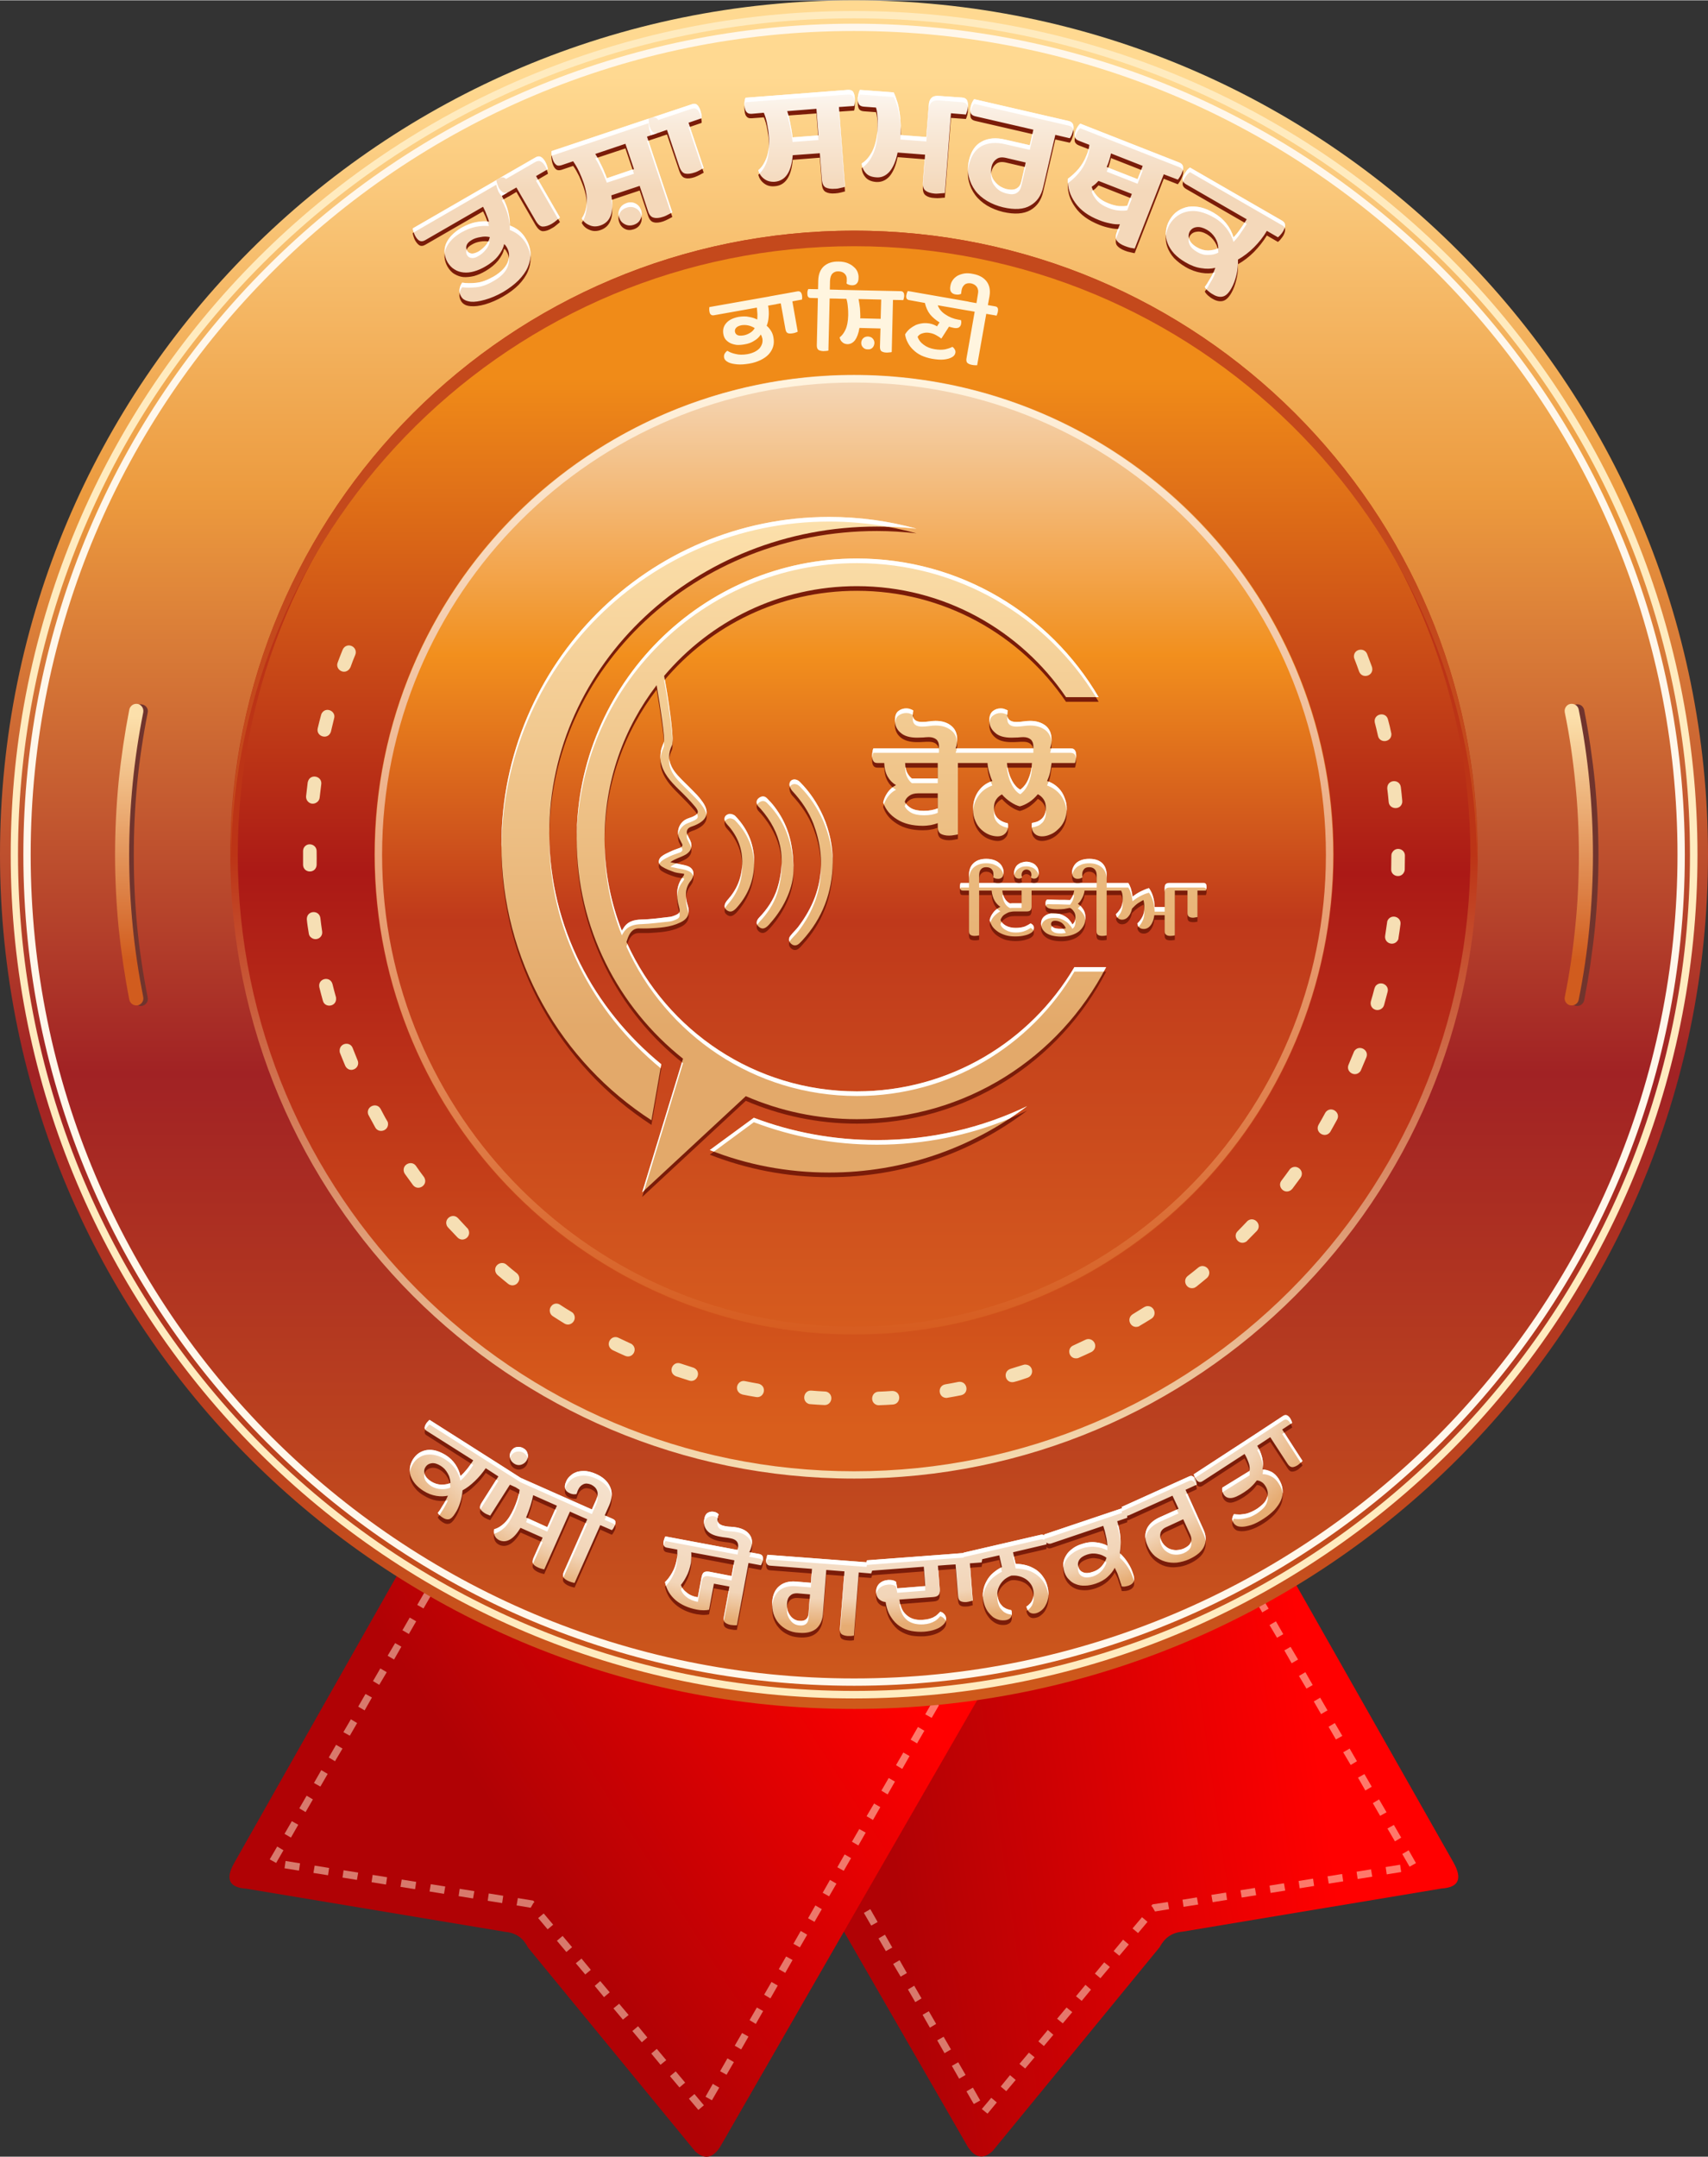 <?xml version="1.0" encoding="UTF-8"?>
<!DOCTYPE svg PUBLIC "-//W3C//DTD SVG 1.1//EN" "http://www.w3.org/Graphics/SVG/1.1/DTD/svg11.dtd">
<!-- Creator: CorelDRAW X7 -->
<svg xmlns="http://www.w3.org/2000/svg" xml:space="preserve" width="484px" height="611px" version="1.1" style="shape-rendering:geometricPrecision; text-rendering:geometricPrecision; image-rendering:optimizeQuality; fill-rule:evenodd; clip-rule:evenodd"
viewBox="0 0 9575 12084"
 xmlns:xlink="http://www.w3.org/1999/xlink">
 <rect x="0" y="0" width="9575" height="12084" fill="#333333" stroke="none"/>
 <defs>
  <style type="text/css">
   <![CDATA[
    .fil3 {fill:none}
    .fil5 {fill:#70342D}
    .fil23 {fill:#7A1C09}
    .fil14 {fill:#C4491C}
    .fil22 {fill:white}
    .fil16 {fill:#7A1C09;fill-rule:nonzero}
    .fil20 {fill:#7A1C09;fill-rule:nonzero}
    .fil11 {fill:#F6DFB4;fill-rule:nonzero}
    .fil6 {fill:#FFEBBF;fill-rule:nonzero}
    .fil19 {fill:#FFF5DF;fill-rule:nonzero}
    .fil7 {fill:#FFF7EB;fill-rule:nonzero}
    .fil18 {fill:white;fill-rule:nonzero}
    .fil1 {fill:#FFF0D4;fill-rule:nonzero;fill-opacity:0.502}
    .fil13 {fill:url(#id0)}
    .fil10 {fill:url(#id1)}
    .fil4 {fill:url(#id2)}
    .fil12 {fill:url(#id3)}
    .fil9 {fill:url(#id4)}
    .fil8 {fill:url(#id5)}
    .fil0 {fill:url(#id6)}
    .fil2 {fill:url(#id7)}
    .fil24 {fill:url(#id8)}
    .fil15 {fill:url(#id9)}
    .fil21 {fill:url(#id10)}
    .fil17 {fill:url(#id11);fill-rule:nonzero}
   ]]>
  </style>
  <linearGradient id="id0" gradientUnits="userSpaceOnUse" x1="4787.75" y1="2098.23" x2="4787.75" y2="7751.59">
   <stop offset="0" style="stop-opacity:1; stop-color:#F4D8BA"/>
   <stop offset="0.278" style="stop-opacity:1; stop-color:#F28F1D"/>
   <stop offset="0.541" style="stop-opacity:1; stop-color:#BF391B"/>
   <stop offset="1" style="stop-opacity:1; stop-color:#D9601F"/>
  </linearGradient>
  <linearGradient id="id1" gradientUnits="userSpaceOnUse" x1="4787.66" y1="2119.2" x2="4787.75" y2="8000.71">
   <stop offset="0" style="stop-opacity:1; stop-color:#F08B18"/>
   <stop offset="0.471" style="stop-opacity:1; stop-color:#AB1916"/>
   <stop offset="1" style="stop-opacity:1; stop-color:#D95E1C"/>
  </linearGradient>
  <linearGradient id="id2" gradientUnits="userSpaceOnUse" x1="4805.57" y1="424.21" x2="4805.57" y2="9554.04">
   <stop offset="0" style="stop-opacity:1; stop-color:#FFD991"/>
   <stop offset="0.259" style="stop-opacity:1; stop-color:#EC9A3E"/>
   <stop offset="0.612" style="stop-opacity:1; stop-color:#A12224"/>
   <stop offset="1" style="stop-opacity:1; stop-color:#CF5A1B"/>
  </linearGradient>
  <linearGradient id="id3" gradientUnits="userSpaceOnUse" x1="4786.47" y1="8304.46" x2="4786.56" y2="4787.66">
   <stop offset="0" style="stop-opacity:1; stop-color:#F6DFB4"/>
   <stop offset="1" style="stop-opacity:1; stop-color:#BC3416"/>
  </linearGradient>
  <linearGradient id="id4" gradientUnits="userSpaceOnUse" x1="8924.1" y1="4009.32" x2="8928.82" y2="5373.27">
   <stop offset="0" style="stop-opacity:1; stop-color:#FCE0AB"/>
   <stop offset="1" style="stop-opacity:1; stop-color:#D15C1E"/>
  </linearGradient>
  <linearGradient id="id5" gradientUnits="userSpaceOnUse" xlink:href="#id4" x1="797.671" y1="4009.32" x2="802.388" y2="5373.27">
  </linearGradient>
  <linearGradient id="id6" gradientUnits="userSpaceOnUse" x1="7235.93" y1="8774.07" x2="4822.83" y2="9123.48">
   <stop offset="0" style="stop-opacity:1; stop-color:red"/>
   <stop offset="1" style="stop-opacity:1; stop-color:#B00205"/>
  </linearGradient>
  <linearGradient id="id7" gradientUnits="userSpaceOnUse" x1="2405.76" y1="9569.62" x2="4350.28" y2="8330.36">
   <stop offset="0" style="stop-opacity:1; stop-color:#B00205"/>
   <stop offset="1" style="stop-opacity:1; stop-color:red"/>
  </linearGradient>
  <linearGradient id="id8" gradientUnits="userSpaceOnUse" x1="3554.66" y1="5756.68" x2="3554.92" y2="2908.3">
   <stop offset="0" style="stop-opacity:1; stop-color:#E3A96A"/>
   <stop offset="1" style="stop-opacity:1; stop-color:#FCE0AB"/>
  </linearGradient>
  <linearGradient id="id9" gradientUnits="userSpaceOnUse" x1="5069.59" y1="2119.09" x2="5069.69" y2="7519.71">
   <stop offset="0" style="stop-opacity:1; stop-color:#FFF4DF"/>
   <stop offset="1" style="stop-opacity:1; stop-color:#D65B1E"/>
  </linearGradient>
  <radialGradient id="id10" gradientUnits="userSpaceOnUse" gradientTransform="matrix(-0.019 0.522 -1.121 3.88821E-005 13647 5375)" cx="4749.59" cy="7853.65" r="2402.63" fx="4749.59" fy="7853.65">
   <stop offset="0" style="stop-opacity:1; stop-color:#FEFEFE"/>
   <stop offset="0.878" style="stop-opacity:1; stop-color:#F2D5B8"/>
   <stop offset="1" style="stop-opacity:1; stop-color:#E6AC73"/>
  </radialGradient>
  <linearGradient id="id11" gradientUnits="userSpaceOnUse" x1="4529.1" y1="1068.4" x2="4529.1" y2="389.061">
   <stop offset="0" style="stop-opacity:1; stop-color:#F4D8BA"/>
   <stop offset="0.561" style="stop-opacity:1; stop-color:#F9EBDC"/>
   <stop offset="1" style="stop-opacity:1; stop-color:white"/>
  </linearGradient>
 </defs>
 <g id="Layer_x0020_1">
  <g id="_811675712">
   <g>
    <g>
     <path class="fil0" d="M4728 9283l-456 94 -126 25 -85 18 -76 15 -37 8 -10 2 36 63 757 1315 694 1205c39,60 84,75 139,25l937 -1143c25,-47 62,-81 128,-87l1453 -242c95,-6 117,-54 67,-144l-880 -1552 -30 -52 -4 -8 -16 -28 -12 -21 -16 3 -125 25 -67 14 -43 9 -2228 456z"/>
     <path class="fil1" d="M6993 8891l36 -21 -41 -71 -36 21 41 71zm-2853 520l-36 21 41 71 36 -20 -41 -72zm82 143l-36 21 41 71 36 -20 -41 -72zm82 143l-36 21 41 71 36 -20 -41 -72zm82 143l-35 21 41 71 35 -20 -41 -72zm82 143l-35 20 41 72 35 -21 -41 -71zm83 143l-36 20 41 72 36 -21 -41 -71zm82 143l-36 20 41 72 36 -21 -41 -71zm82 143l-36 20 41 72 36 -21 -41 -71zm82 142l-36 21 41 71 36 -20 -41 -72zm82 143l-36 21 41 71 36 -20 -41 -72zm82 143l-36 21 41 71 36 -20 -41 -72zm82 143l-36 21 42 71 35 -20 -41 -72zm82 143l-35 21 41 71 35 -21 -41 -71zm82 143l-35 20 41 72 35 -21 -41 -71zm83 143l-36 20 41 72 36 -21 -41 -71zm82 143l-36 20 41 72 36 -21 -41 -71zm82 142l-36 21 41 71 36 -20 -41 -72zm50 120l32 26 52 -63 -31 -26 -53 63zm106 -126l31 26 53 -63 -32 -27 -52 64zm105 -127l32 26 53 -63 -32 -26 -53 63zm106 -126l31 26 53 -63 -31 -27 -53 64zm105 -127l32 26 53 -63 -32 -26 -53 63zm106 -126l32 26 52 -63 -31 -27 -53 64zm106 -127l31 26 53 -63 -32 -26 -52 63zm105 -126l32 26 53 -63 -32 -27 -53 64zm106 -127l31 26 53 -63 -31 -26 -53 63zm105 -126l6 5 15 26 79 -13 -7 -40 -86 13 -7 9zm175 -35l6 40 82 -13 -7 -40 -81 13zm162 -27l7 41 81 -13 -6 -41 -82 13zm163 -26l7 41 81 -13 -7 -41 -81 13zm163 -26l6 41 82 -13 -7 -41 -81 13zm163 -26l6 41 81 -13 -6 -41 -81 13zm162 -26l7 41 81 -13 -6 -41 -82 13zm163 -26l6 41 82 -13 -7 -41 -81 13zm163 -26l6 41 81 -13 -6 -41 -81 13zm134 -2l36 -20 -41 -72 -36 21 41 71zm-82 -142l35 -21 -41 -71 -36 20 42 72zm-83 -143l36 -20 -42 -72 -35 21 41 71zm-83 -142l36 -21 -41 -71 -36 20 41 72zm-82 -143l35 -21 -41 -71 -36 21 42 71zm-83 -143l36 -20 -42 -72 -35 21 41 71zm-83 -142l36 -21 -41 -71 -36 21 41 71zm-82 -143l35 -20 -41 -72 -36 21 42 71zm-83 -142l36 -21 -42 -71 -35 20 41 72zm-82 -143l35 -20 -41 -72 -36 21 42 71zm-83 -142l36 -21 -42 -71 -35 20 41 72z"/>
     <path class="fil2" d="M2254 8777c-314,553 -627,1107 -941,1661 -51,90 -29,138 67,144 484,81 968,161 1452,242 66,6 104,40 128,88 313,381 625,762 938,1143 54,49 100,35 139,-26 495,-861 991,-1722 1487,-2583 -1090,-223 -2180,-446 -3270,-669z"/>
     <path class="fil1" d="M2457 8870l-36 -21 41 -71 36 21 -41 71zm2853 520l36 21 -41 71 -36 -20 41 -72zm-82 143l36 21 -41 71 -36 -20 41 -72zm-82 143l36 21 -41 71 -36 -21 41 -71zm-82 143l35 20 -41 72 -35 -21 41 -71zm-82 143l35 20 -41 72 -35 -21 41 -71zm-82 143l35 20 -41 72 -36 -21 42 -71zm-83 143l36 20 -41 72 -36 -21 41 -71zm-82 142l36 21 -41 71 -36 -20 41 -72zm-82 143l36 21 -41 71 -36 -20 41 -72zm-82 143l36 21 -41 71 -36 -20 41 -72zm-82 143l36 21 -41 71 -36 -20 41 -72zm-82 143l36 20 -41 72 -36 -21 41 -71zm-82 143l35 20 -41 72 -35 -21 41 -71zm-82 143l35 20 -41 72 -35 -21 41 -71zm-83 143l36 20 -41 72 -36 -21 41 -71zm-82 142l36 21 -41 71 -36 -20 41 -72zm-82 143l36 21 -41 71 -36 -20 41 -72zm-50 120l-31 26 -53 -63 31 -26 53 63zm-105 -127l-32 27 -53 -63 32 -27 53 63zm-106 -126l-32 26 -52 -63 31 -26 53 63zm-106 -127l-31 27 -53 -63 32 -27 52 63zm-105 -126l-32 26 -53 -63 32 -26 53 63zm-106 -127l-32 27 -52 -63 31 -27 53 63zm-106 -126l-31 26 -53 -63 32 -26 52 63zm-105 -127l-32 27 -53 -63 32 -27 53 63zm-106 -126l-31 26 -53 -63 31 -26 53 63zm-105 -127l-6 6 -15 26 -79 -13 7 -41 86 14 7 8zm-175 -35l-6 41 -81 -13 6 -41 81 13zm-162 -26l-7 41 -81 -13 6 -41 82 13zm-163 -26l-7 41 -81 -13 7 -41 81 13zm-163 -26l-6 41 -82 -13 7 -41 81 13zm-163 -26l-6 41 -81 -13 6 -41 81 13zm-162 -26l-7 41 -81 -13 6 -41 82 13zm-163 -26l-6 41 -82 -13 7 -41 81 13zm-163 -26l-6 41 -81 -13 6 -41 81 13zm-134 -2l-36 -20 42 -72 35 21 -41 71zm83 -142l-36 -21 41 -71 36 20 -41 72zm82 -143l-35 -21 41 -71 35 21 -41 71zm83 -143l-36 -20 41 -72 36 21 -41 71zm82 -142l-35 -21 41 -71 36 21 -42 71zm83 -143l-36 -20 42 -72 35 21 -41 71zm83 -142l-36 -21 41 -71 36 20 -41 72zm82 -143l-35 -21 41 -71 36 21 -42 71zm83 -142l-36 -21 42 -71 35 20 -41 72zm83 -143l-36 -21 41 -71 36 21 -41 71zm82 -143l-35 -20 41 -71 35 20 -41 71z"/>
    </g>
    <g>
     <circle class="fil3" cx="4788" cy="4751" r="4751"/>
     <path class="fil4" d="M4788 0c2644,0 4787,2143 4787,4788 0,2644 -2143,4787 -4787,4787 -2645,0 -4788,-2143 -4788,-4787 0,-2645 2143,-4788 4788,-4788zm0 1306c1923,0 3482,1559 3482,3482 0,1923 -1559,3482 -3482,3482 -1923,0 -3482,-1559 -3482,-3482 0,-1923 1559,-3482 3482,-3482z"/>
     <path class="fil5" d="M828 5588c-26,-131 -46,-264 -59,-397 -13,-133 -19,-267 -19,-401 0,-134 6,-268 19,-401 13,-133 33,-266 59,-397 5,-21 -9,-42 -31,-46 -21,-5 -42,9 -46,31 -27,133 -47,268 -60,404 -14,136 -20,273 -20,409 0,137 6,273 20,409 13,136 33,271 60,404 4,22 25,36 46,32 22,-5 36,-26 31,-47z"/>
     <path class="fil6" d="M4788 60c1305,0 2487,529 3343,1385 855,855 1385,2037 1385,3343 0,1305 -530,2487 -1385,3343 -856,855 -2038,1385 -3343,1385 -1306,0 -2488,-530 -3343,-1385 -856,-856 -1385,-2038 -1385,-3343 0,-1306 529,-2488 1385,-3343 855,-856 2037,-1385 3343,-1385zm3314 1414c-848,-848 -2020,-1373 -3314,-1373 -1295,0 -2466,525 -3314,1373 -848,848 -1373,2019 -1373,3314 0,1294 525,2465 1373,3314 848,848 2019,1372 3314,1372 1294,0 2466,-524 3314,-1372 848,-849 1372,-2020 1372,-3314 0,-1295 -524,-2466 -1372,-3314z"/>
     <path class="fil7" d="M4788 131c1286,0 2450,521 3293,1364 842,842 1364,2007 1364,3293 0,1286 -522,2450 -1364,3293 -843,842 -2007,1364 -3293,1364 -1286,0 -2451,-522 -3293,-1364 -843,-843 -1364,-2007 -1364,-3293 0,-1286 521,-2451 1364,-3293 842,-843 2007,-1364 3293,-1364zm3264 1393c-836,-836 -1990,-1352 -3264,-1352 -1275,0 -2429,516 -3264,1352 -836,835 -1352,1989 -1352,3264 0,1274 516,2428 1352,3264 835,835 1989,1352 3264,1352 1274,0 2428,-517 3264,-1352 835,-836 1352,-1990 1352,-3264 0,-1275 -517,-2429 -1352,-3264z"/>
     <path class="fil5" d="M8803 3992c26,131 46,264 59,397 13,133 19,267 19,401 0,134 -6,268 -19,401 -13,134 -33,266 -59,397 -4,21 10,42 31,47 22,4 42,-10 47,-31 26,-134 46,-269 60,-405 13,-136 20,-272 20,-409 0,-136 -7,-273 -20,-409 -14,-136 -34,-271 -60,-404 -5,-22 -25,-36 -47,-31 -21,4 -35,25 -31,46z"/>
     <path class="fil8" d="M803 5586c-26,-132 -46,-264 -59,-397 -13,-133 -20,-267 -20,-401 0,-134 7,-268 20,-402 13,-133 33,-265 59,-396 4,-22 -10,-43 -31,-47 -22,-4 -42,10 -47,31 -26,134 -46,269 -60,405 -13,136 -20,272 -20,409 0,136 7,273 20,409 14,135 34,270 60,404 5,21 25,35 47,31 21,-4 35,-25 31,-46z"/>
     <path class="fil9" d="M8772 3990c27,131 46,263 59,396 14,134 20,268 20,402 0,134 -6,268 -20,401 -13,133 -32,265 -59,397 -4,21 10,42 31,46 22,4 43,-10 47,-31 27,-134 47,-269 60,-404 13,-136 20,-273 20,-409 0,-137 -7,-273 -20,-409 -13,-136 -33,-271 -60,-405 -4,-21 -25,-35 -47,-31 -21,4 -35,25 -31,47z"/>
     <circle class="fil10" cx="4788" cy="4788" r="3485"/>
     <path class="fil11" d="M7664 3663c-15,-38 -74,-29 -74,14 0,5 1,9 3,14 9,23 18,47 26,70 17,45 84,25 73,-22l-1 -4c-9,-24 -18,-48 -27,-72zm-5672 4c6,-17 1,-34 -14,-45 -21,-14 -47,-6 -57,17 -10,24 -19,48 -28,72 -15,39 37,72 66,36 2,-3 4,-6 6,-10 8,-23 17,-46 27,-70zm-119 357c12,-40 -45,-68 -69,-29 -2,4 -3,6 -4,10 -7,25 -13,50 -19,75 -10,46 58,67 74,19 6,-25 12,-50 18,-75zm-72 369c6,-46 -62,-62 -75,-14l-1 4c-3,26 -6,51 -9,77 -1,14 5,27 16,35 23,17 57,1 60,-27 3,-25 6,-50 9,-75zm-26 375c0,-40 -55,-54 -73,-16 -2,6 -3,10 -3,15 0,26 0,52 0,78 2,48 72,50 76,1 1,-26 0,-52 0,-78zm21 375c-6,-47 -76,-44 -76,6 2,26 7,54 11,80 1,8 5,17 12,22 27,24 68,2 63,-33 -4,-25 -7,-50 -10,-75zm68 370c-13,-48 -83,-32 -74,17 6,25 13,51 20,76 11,43 77,34 74,-13 0,-3 0,-5 -1,-8 -7,-24 -13,-48 -19,-72zm113 358c-14,-37 -71,-29 -73,13 0,5 0,10 2,15 10,24 19,48 29,71 8,18 27,28 45,22 22,-6 34,-30 25,-51 -9,-23 -19,-47 -28,-70zm157 342c-22,-41 -84,-14 -70,30 1,2 2,4 3,6 12,23 25,45 37,68 20,35 77,18 71,-26 -1,-5 -2,-8 -5,-12 -12,-19 -25,-46 -36,-66zm198 319c-23,-33 -78,-10 -68,32 1,5 3,8 6,13 15,21 30,41 45,62 28,36 84,2 65,-39 -1,-2 -2,-5 -4,-7 -15,-20 -30,-40 -44,-61zm236 293c-30,-32 -82,3 -62,44 2,3 4,5 6,8 17,18 35,37 53,56 32,32 84,-8 58,-49 -1,-1 -2,-3 -4,-4 -17,-18 -34,-37 -51,-55zm271 260c-25,-22 -66,-1 -63,32 1,11 6,20 14,27 19,16 39,33 59,49 18,14 44,10 56,-10 11,-16 7,-38 -8,-50 -20,-16 -39,-31 -58,-48zm301 225c-16,-11 -37,-8 -49,7 -15,17 -11,45 8,57 21,14 43,27 65,41 35,22 77,-22 49,-58 -3,-3 -6,-5 -9,-7 -22,-13 -43,-26 -64,-40zm327 185c-40,-19 -75,35 -40,64 2,2 5,3 7,5 23,11 47,22 70,32 43,19 75,-39 37,-66 -1,-1 -3,-2 -6,-3 -22,-10 -45,-21 -68,-32zm348 144c-44,-15 -71,46 -31,69 2,1 4,2 6,3 25,8 49,16 74,24 42,13 70,-47 29,-70 -2,-1 -4,-2 -7,-3 -24,-8 -47,-15 -71,-23zm362 99c-39,-9 -65,45 -27,70 4,2 7,3 12,5 25,5 50,10 76,14 44,8 64,-55 20,-73 -2,-1 -5,-1 -7,-2 -24,-4 -49,-9 -74,-14zm372 53c-43,-4 -58,60 -14,75 3,0 6,1 8,1 26,2 52,4 78,5 42,2 56,-57 15,-74 -4,-1 -8,-2 -12,-2 -25,-1 -50,-3 -75,-5zm376 6c-42,2 -50,63 -8,75 4,1 7,1 12,1 26,-1 51,-2 77,-4 46,-4 48,-72 -1,-76 -1,0 -3,0 -5,0 -25,2 -50,3 -75,4zm374 -41c-44,8 -41,74 6,76 2,0 5,0 7,-1 25,-4 51,-9 76,-14 48,-11 35,-81 -14,-75 -25,5 -50,10 -75,14zm366 -87c-46,15 -30,83 18,74 26,-6 53,-16 77,-24 39,-13 33,-72 -11,-74 -5,0 -8,0 -13,2 -24,7 -48,15 -71,22zm352 -131c-39,16 -25,77 20,72 4,0 7,-1 11,-3 23,-10 47,-21 70,-32 8,-4 15,-11 19,-20 13,-33 -21,-64 -52,-49 -23,11 -45,21 -68,32zm333 -175c-39,25 -11,83 32,69 3,-1 5,-2 7,-4 22,-13 44,-26 66,-40 34,-22 15,-76 -27,-70 -5,1 -10,3 -15,6 -21,13 -42,26 -63,39zm308 -214c-32,26 -5,80 38,66 4,-2 6,-4 10,-6 20,-16 40,-32 60,-49 11,-10 16,-25 12,-39 -8,-27 -40,-37 -61,-19 -20,16 -39,32 -59,47zm280 -251c-30,30 7,82 47,59 3,-2 5,-3 7,-6 18,-18 36,-37 54,-55 31,-35 -14,-84 -51,-57 -2,2 -3,3 -5,5 -17,18 -34,36 -52,54zm246 -284c-25,32 13,78 51,55 4,-3 7,-6 10,-9 15,-21 31,-41 46,-62 26,-39 -24,-81 -58,-50 -2,2 -3,4 -4,5 -15,21 -30,41 -45,61zm208 -313c-23,42 36,80 65,41 13,-22 26,-47 39,-70 21,-39 -32,-78 -63,-43 -1,2 -3,4 -4,6 -12,22 -24,44 -37,66zm168 -336c-17,39 36,73 65,38 2,-3 4,-5 5,-9 10,-23 20,-47 30,-71 16,-42 -41,-72 -67,-36 -2,3 -3,5 -4,8 -10,22 -19,47 -29,70zm125 -355c-4,17 2,34 17,43 21,13 50,2 57,-22 7,-25 13,-50 20,-75 10,-37 -39,-65 -67,-33 -3,5 -5,9 -7,15 -6,24 -13,48 -20,72zm80 -367c-5,41 47,60 70,26 3,-4 5,-9 5,-15 4,-25 8,-51 11,-76 6,-43 -54,-61 -73,-20 -1,4 -2,7 -2,10 -4,25 -7,50 -11,75zm34 -374c-2,40 54,54 72,17 3,-6 4,-10 4,-16 0,-25 1,-51 1,-77 0,-39 -53,-53 -72,-16 -3,5 -4,10 -4,16 0,25 -1,50 -1,76zm-14 -376c4,42 68,47 76,2 0,-3 0,-6 0,-10 -2,-25 -5,-51 -8,-76 -6,-46 -74,-44 -76,4 0,2 0,3 0,5 3,25 6,50 8,75zm-60 -371c10,45 79,36 75,-13l-1 -4c-5,-25 -11,-50 -18,-75 -12,-47 -83,-32 -74,17 6,25 13,50 18,75z"/>
     <path class="fil12" d="M4788 1291c965,0 1839,392 2472,1024 633,633 1024,1507 1024,2473 0,965 -391,1839 -1024,2472 -633,633 -1507,1024 -2472,1024 -966,0 -1840,-391 -2473,-1024 -632,-633 -1024,-1507 -1024,-2472 0,-966 392,-1840 1024,-2473 633,-632 1507,-1024 2473,-1024zm0 42c1908,0 3455,1546 3455,3455 0,1908 -1547,3455 -3455,3455 -1908,0 -3455,-1547 -3455,-3455 0,-1909 1547,-3455 3455,-3455z"/>
     <circle class="fil13" cx="4788" cy="4788" r="2689"/>
     <path class="fil14" d="M4788 1291c1929,0 3494,1561 3494,3486 0,14 -1,29 -1,43 -23,-1905 -1578,-3442 -3493,-3442 -1916,0 -3471,1537 -3494,3442 0,-14 0,-29 0,-43 0,-1925 1564,-3486 3494,-3486z"/>
    </g>
   </g>
   <path class="fil15" d="M4788 2101c741,0 1413,301 1899,787 486,486 787,1158 787,1900 0,741 -301,1413 -787,1899 -486,486 -1158,787 -1899,787 -742,0 -1414,-301 -1900,-787 -486,-486 -787,-1158 -787,-1899 0,-742 301,-1414 787,-1900 486,-486 1158,-787 1900,-787zm0 41c1461,0 2645,1185 2645,2646 0,1461 -1184,2645 -2645,2645 -1461,0 -2646,-1184 -2646,-2645 0,-1461 1185,-2646 2646,-2646z"/>
  </g>
  <g id="_811681160">
   <path class="fil16" d="M2813 1121c17,31 29,60 36,89 7,29 10,55 9,77 18,7 35,16 51,29 15,12 29,28 40,47 15,26 23,52 25,79 1,27 -4,53 -15,78 -11,26 -29,51 -52,75 -23,23 -52,45 -87,65 -34,20 -68,34 -101,44 -32,9 -59,12 -80,10 -14,-1 -26,-4 -34,-9 -9,-5 -16,-12 -21,-21 -7,-12 -10,-25 -8,-39 2,-15 7,-27 15,-37 23,3 49,3 79,0 30,-3 62,-14 97,-35 41,-23 67,-50 79,-80 12,-30 10,-57 -4,-81 -2,-4 -5,-8 -7,-12 -3,-3 -6,-6 -9,-8 -4,22 -16,44 -33,66 -18,22 -42,42 -71,59 -22,13 -43,22 -64,28 -21,5 -41,7 -60,6 -18,-2 -35,-8 -50,-17 -16,-9 -28,-23 -39,-41 -19,-34 -22,-68 -9,-102 14,-35 43,-65 86,-90 29,-16 56,-27 83,-32 27,-5 51,-6 72,-4 -3,-12 -8,-25 -14,-40 -5,-14 -12,-28 -19,-42l-324 187c-12,7 -22,8 -31,4 -9,-5 -17,-14 -25,-27 -3,-5 -6,-12 -9,-21 -3,-9 -5,-16 -5,-22l485 -281c11,-6 20,-7 29,-2 9,5 17,13 24,26 4,6 7,14 10,22 3,9 5,16 6,21l-55 31zm-131 312c16,-9 29,-20 40,-34 12,-13 20,-29 24,-46 -17,-4 -35,-4 -53,-1 -19,3 -35,9 -48,17 -16,9 -25,18 -29,29 -4,11 -3,21 2,29 5,10 14,16 25,17 11,2 24,-2 39,-11zm323 -422l134 232c-4,4 -11,9 -19,16 -8,7 -16,13 -26,18 -19,12 -36,17 -51,17 -14,-1 -27,-12 -40,-33l-108 -187 -42 25c-12,7 -23,8 -31,4 -9,-4 -17,-13 -25,-26 -3,-5 -6,-13 -9,-22 -3,-9 -5,-16 -6,-22l219 -127c11,-6 22,-8 30,-3 9,4 17,13 25,26 3,6 7,13 10,22 3,9 5,16 6,21l-67 39zm622 -222l142 425c-5,3 -12,7 -22,12 -9,5 -19,9 -29,13 -21,7 -39,9 -53,5 -15,-3 -26,-17 -33,-40l-46 -138 -159 53c16,93 -4,150 -62,169 -21,7 -42,7 -61,-2 -20,-8 -34,-21 -43,-39 16,-22 25,-50 28,-84 3,-34 -3,-73 -18,-117 -6,-17 -14,-37 -24,-60 -11,-22 -22,-42 -34,-58l-65 22c-13,4 -24,3 -31,-3 -8,-6 -14,-16 -19,-31 -2,-6 -4,-13 -5,-22 -2,-9 -2,-17 -1,-23l559 -187c12,-4 23,-3 30,3 8,6 14,16 19,30 2,7 4,15 6,24 1,9 1,16 1,22l-80 26zm-73 183l-48 -142 -169 56c7,11 14,23 20,35 6,13 12,25 18,37 6,12 11,24 15,35 5,11 9,21 12,29l152 -50zm-83 271c-6,-17 -5,-33 3,-49 7,-15 20,-26 39,-32 18,-6 35,-5 50,3 15,7 25,20 31,37 5,17 5,33 -3,49 -7,15 -20,26 -38,32 -18,6 -35,6 -50,-2 -16,-8 -26,-21 -32,-38zm389 -531l85 254c-6,3 -13,7 -22,12 -9,5 -19,9 -29,13 -21,7 -39,9 -53,5 -14,-3 -25,-16 -33,-40l-69 -204 -46 15c-13,5 -24,4 -31,-2 -8,-5 -14,-15 -19,-30 -2,-6 -4,-14 -5,-23 -1,-10 -2,-17 -1,-23l240 -81c12,-4 23,-3 30,3 8,6 14,16 19,31 2,6 4,14 6,23 1,9 2,17 1,22l-73 25zm736 170l-152 12c-8,94 -41,144 -102,148 -23,2 -42,-3 -59,-16 -17,-13 -27,-29 -32,-48 21,-18 36,-43 48,-75 11,-32 15,-72 11,-118 -1,-18 -4,-39 -9,-64 -4,-24 -11,-46 -19,-65l-68 5c-14,1 -23,-2 -29,-10 -7,-7 -10,-19 -11,-35 -1,-6 -1,-13 0,-22 1,-10 3,-17 5,-23l573 -43c14,-1 24,2 30,10 5,8 9,19 10,34 1,7 0,15 0,25 -1,9 -2,16 -4,21l-85 6 34 447c-5,1 -13,3 -23,6 -11,3 -21,4 -32,5 -23,2 -40,-1 -53,-8 -13,-7 -20,-22 -22,-46l-11 -146zm-8 -99l-11 -149 -164 12c4,13 8,26 11,39 3,13 6,27 8,40 3,13 5,25 7,37 2,12 3,23 4,32l145 -11zm651 325c-22,-1 -38,-6 -50,-15 -12,-9 -17,-25 -15,-50l12 -152 -154 -12c-10,49 -26,85 -46,108 -21,23 -46,33 -75,31 -26,-2 -46,-11 -59,-26 -13,-15 -20,-32 -21,-52 23,-14 42,-36 58,-67 16,-30 26,-69 30,-115 1,-20 1,-41 1,-66 -1,-25 -3,-46 -9,-65l-68 -5c-14,-1 -24,-6 -28,-14 -5,-9 -7,-21 -6,-37 1,-6 2,-13 4,-22 2,-9 5,-16 8,-21l189 14c5,11 11,24 16,40 6,17 11,35 14,55 4,21 7,44 8,68 2,24 2,49 0,75l145 11 14 -179c1,-19 7,-33 16,-41 9,-8 23,-11 42,-10l129 10c13,1 22,6 27,14 4,9 6,21 5,36 0,7 -2,15 -4,24 -3,9 -5,16 -7,20l-84 -6 -34 447c-7,0 -15,1 -26,2 -10,1 -21,1 -32,0zm677 -328l-68 293c-11,48 -35,82 -72,103 -37,21 -88,25 -153,10 -33,-8 -63,-20 -90,-36 -26,-16 -49,-36 -66,-59 -17,-23 -29,-48 -36,-77 -7,-28 -6,-59 1,-92 12,-50 35,-85 71,-105 36,-19 81,-23 134,-10l136 31 20 -87 -325 -75c-14,-3 -22,-9 -26,-18 -3,-9 -3,-22 0,-37 1,-6 4,-13 7,-22 4,-8 8,-15 12,-19l529 122c24,5 33,24 26,54 -2,7 -5,15 -8,24 -4,8 -7,14 -11,18l-81 -18zm-272 303c24,6 42,5 55,-3 14,-8 22,-21 26,-38l25 -107 -111 -26c-23,-5 -41,-3 -54,7 -13,10 -22,24 -26,41 -4,16 -4,32 -1,46 3,14 9,26 18,37 8,11 18,20 30,28 12,7 25,12 38,15zm518 175c-60,-24 -105,-56 -134,-98 -30,-41 -44,-86 -42,-134 21,-15 41,-34 60,-56 19,-22 34,-47 45,-76 4,-9 7,-18 10,-28 3,-10 5,-20 6,-30l-59 -23c-13,-5 -20,-13 -23,-22 -2,-10 0,-22 6,-36 2,-6 6,-13 10,-21 5,-8 10,-14 15,-17l555 218c12,5 19,12 21,21 2,10 0,22 -6,36 -2,6 -6,14 -11,22 -5,7 -9,13 -12,17l-79 -31 -163 417c-6,-1 -14,-2 -24,-5 -11,-2 -21,-5 -31,-9 -21,-8 -36,-18 -45,-30 -8,-12 -8,-29 1,-51l16 -41c-16,1 -34,0 -55,-5 -21,-4 -41,-10 -61,-18zm53 -94c20,8 39,13 57,14 19,2 34,1 47,-1l26 -66 -187 -74c-6,7 -12,13 -18,19 -6,5 -13,10 -20,15 3,14 12,29 27,48 15,18 37,33 68,45zm-11 -204l173 68 29 -74 -178 -70c-2,9 -4,19 -7,29 -3,10 -6,19 -9,28l-8 19zm898 358c-20,33 -45,64 -72,92 -28,28 -58,51 -90,69 1,30 -2,59 -9,87 -7,29 -16,53 -28,74 -15,26 -31,41 -48,45 -17,4 -36,0 -55,-11 -10,-5 -19,-12 -27,-19 -9,-8 -15,-15 -19,-23 5,-6 9,-13 14,-20 4,-7 9,-15 13,-23 6,-9 11,-19 17,-29 6,-11 11,-23 15,-35 -23,6 -50,7 -79,2 -29,-5 -58,-15 -87,-32 -26,-15 -47,-32 -65,-50 -17,-19 -29,-39 -37,-60 -8,-21 -11,-42 -9,-64 2,-21 8,-43 20,-64 13,-21 28,-38 46,-50 18,-13 38,-20 59,-24 22,-4 45,-3 69,3 24,6 49,16 73,30 29,16 53,37 72,61 19,24 32,50 40,77 14,-14 27,-30 39,-48 13,-18 24,-36 35,-53l-340 -196c-12,-7 -18,-16 -19,-25 0,-10 3,-22 11,-35 3,-6 8,-12 13,-19 6,-7 12,-12 17,-15l515 297c12,6 18,15 18,24 1,10 -3,22 -10,35 -4,6 -8,12 -14,19 -5,7 -11,12 -16,16l-62 -36zm-390 93c19,11 39,17 61,16 21,0 40,-4 57,-13 -1,-20 -7,-40 -19,-59 -12,-19 -27,-33 -45,-44 -21,-12 -40,-17 -57,-14 -18,2 -30,10 -39,24 -8,15 -9,30 -2,46 7,17 22,31 44,44z"/>
   <path class="fil17" d="M2813 1096c17,30 29,59 36,88 7,29 10,55 9,78 18,6 35,16 51,28 15,12 29,28 40,48 15,25 23,51 25,78 1,27 -4,53 -15,79 -11,26 -29,50 -52,74 -23,23 -52,45 -87,66 -34,19 -68,34 -101,43 -32,9 -59,13 -80,11 -14,-2 -26,-5 -34,-10 -9,-4 -16,-12 -21,-21 -7,-12 -10,-25 -8,-39 2,-14 7,-26 15,-37 23,4 49,4 79,1 30,-3 62,-15 97,-35 41,-24 67,-51 79,-80 12,-30 10,-57 -4,-82 -2,-4 -5,-8 -7,-11 -3,-4 -6,-7 -9,-9 -4,22 -16,44 -33,66 -18,23 -42,42 -71,59 -22,13 -43,22 -64,28 -21,6 -41,8 -60,6 -18,-2 -35,-7 -50,-17 -16,-9 -28,-23 -39,-40 -19,-34 -22,-69 -9,-103 14,-34 43,-64 86,-90 29,-16 56,-27 83,-32 27,-5 51,-6 72,-3 -3,-13 -8,-26 -14,-40 -5,-15 -12,-29 -19,-43l-324 187c-12,7 -22,8 -31,4 -9,-4 -17,-13 -25,-27 -3,-5 -6,-12 -9,-21 -3,-8 -5,-16 -5,-22l485 -280c11,-7 20,-8 29,-3 9,5 17,14 24,26 4,6 7,14 10,23 3,8 5,15 6,20l-55 32zm-131 312c16,-10 29,-21 40,-34 12,-14 20,-29 24,-47 -17,-4 -35,-4 -53,0 -19,3 -35,8 -48,16 -16,9 -25,19 -29,29 -4,11 -3,21 2,30 5,10 14,15 25,17 11,1 24,-3 39,-11zm323 -423l134 232c-4,4 -11,10 -19,16 -8,7 -16,13 -26,19 -19,11 -36,16 -51,16 -14,0 -27,-11 -40,-33l-108 -186 -42 24c-12,7 -23,8 -31,4 -9,-4 -17,-12 -25,-25 -3,-6 -6,-13 -9,-22 -3,-9 -5,-17 -6,-23l219 -126c11,-7 22,-8 30,-4 9,4 17,13 25,26 3,6 7,13 10,22 3,9 5,16 6,21l-67 39zm622 -221l142 424c-5,3 -12,7 -22,12 -9,5 -19,10 -29,13 -21,7 -39,9 -53,5 -15,-3 -26,-16 -33,-39l-46 -139 -159 53c16,94 -4,150 -62,169 -21,7 -42,7 -61,-2 -20,-8 -34,-21 -43,-38 16,-22 25,-50 28,-84 3,-34 -3,-74 -18,-118 -6,-17 -14,-37 -24,-59 -11,-23 -22,-42 -34,-59l-65 22c-13,4 -24,4 -31,-3 -8,-6 -14,-16 -19,-31 -2,-6 -4,-13 -5,-22 -2,-9 -2,-17 -1,-23l559 -187c12,-4 23,-3 30,3 8,6 14,16 19,31 2,6 4,14 6,23 1,10 1,17 1,22l-80 27zm-73 182l-48 -142 -169 57c7,11 14,22 20,35 6,12 12,24 18,36 6,12 11,24 15,35 5,11 9,21 12,30l152 -51zm-83 271c-6,-17 -5,-33 3,-48 7,-16 20,-26 39,-33 18,-6 35,-5 50,3 15,8 25,20 31,37 5,17 5,34 -3,49 -7,16 -20,27 -38,33 -18,6 -35,5 -50,-3 -16,-8 -26,-20 -32,-38zm389 -531l85 254c-6,3 -13,7 -22,12 -9,5 -19,10 -29,13 -21,7 -39,9 -53,6 -14,-3 -25,-17 -33,-40l-69 -205 -46 16c-13,4 -24,3 -31,-2 -8,-6 -14,-16 -19,-30 -2,-7 -4,-15 -5,-24 -1,-9 -2,-17 -1,-23l240 -80c12,-5 23,-4 30,2 8,6 14,17 19,31 2,6 4,14 6,23 1,10 2,17 1,22l-73 25zm736 171l-152 11c-8,95 -41,144 -102,149 -23,1 -42,-4 -59,-17 -17,-13 -27,-29 -32,-48 21,-17 36,-42 48,-75 11,-32 15,-71 11,-118 -1,-18 -4,-39 -9,-64 -4,-24 -11,-46 -19,-65l-68 6c-14,1 -23,-3 -29,-10 -7,-8 -10,-20 -11,-35 -1,-6 -1,-14 0,-23 1,-9 3,-17 5,-22l573 -44c14,-1 24,2 30,10 5,8 9,19 10,34 1,8 0,16 0,25 -1,9 -2,16 -4,21l-85 6 34 447c-5,2 -13,4 -23,6 -11,3 -21,5 -32,5 -23,2 -40,-1 -53,-7 -13,-7 -20,-23 -22,-47l-11 -145zm-8 -100l-11 -149 -164 13c4,12 8,25 11,38 3,14 6,27 8,40 3,13 5,26 7,38 2,12 3,22 4,31l145 -11zm651 326c-22,-2 -38,-7 -50,-16 -12,-9 -17,-25 -15,-49l12 -153 -154 -12c-10,49 -26,85 -46,108 -21,23 -46,34 -75,31 -26,-2 -46,-10 -59,-26 -13,-15 -20,-32 -21,-52 23,-14 42,-36 58,-66 16,-31 26,-70 30,-116 1,-19 1,-41 1,-66 -1,-24 -3,-46 -9,-65l-68 -5c-14,-1 -24,-6 -28,-14 -5,-9 -7,-21 -6,-36 1,-6 2,-14 4,-23 2,-9 5,-16 8,-21l189 14c5,11 11,24 16,41 6,16 11,34 14,55 4,20 7,43 8,67 2,25 2,50 0,76l145 11 14 -180c1,-19 7,-32 16,-40 9,-8 23,-12 42,-10l129 9c13,1 22,6 27,15 4,8 6,20 5,35 0,7 -2,16 -4,24 -3,9 -5,16 -7,21l-84 -7 -34 447c-7,1 -15,1 -26,2 -10,1 -21,2 -32,1zm677 -329l-68 293c-11,48 -35,82 -72,103 -37,22 -88,25 -153,10 -33,-8 -63,-20 -90,-36 -26,-16 -49,-35 -66,-58 -17,-23 -29,-49 -36,-78 -7,-28 -6,-59 1,-92 12,-50 35,-85 71,-104 36,-20 81,-24 134,-11l136 31 20 -87 -325 -75c-14,-3 -22,-9 -26,-18 -3,-9 -3,-21 0,-37 1,-6 4,-13 7,-21 4,-9 8,-15 12,-20l529 122c24,6 33,24 26,54 -2,8 -5,15 -8,24 -4,8 -7,15 -11,19l-81 -19zm-272 304c24,5 42,4 55,-4 14,-8 22,-20 26,-38l25 -107 -111 -26c-23,-5 -41,-3 -54,8 -13,9 -22,23 -26,40 -4,17 -4,32 -1,46 3,14 9,27 18,37 8,11 18,20 30,28 12,7 25,13 38,16zm518 174c-60,-23 -105,-56 -134,-97 -30,-42 -44,-87 -42,-135 21,-15 41,-33 60,-55 19,-23 34,-48 45,-77 4,-9 7,-18 10,-28 3,-10 5,-20 6,-30l-59 -23c-13,-5 -20,-12 -23,-22 -2,-9 0,-22 6,-36 2,-6 6,-13 10,-20 5,-8 10,-14 15,-18l555 218c12,5 19,12 21,22 2,9 0,21 -6,35 -2,7 -6,14 -11,22 -5,8 -9,14 -12,17l-79 -30 -163 416c-6,-1 -14,-2 -24,-4 -11,-3 -21,-6 -31,-10 -21,-8 -36,-18 -45,-30 -8,-11 -8,-29 1,-51l16 -41c-16,1 -34,0 -55,-5 -21,-4 -41,-10 -61,-18zm53 -94c20,8 39,13 57,15 19,1 34,1 47,-2l26 -66 -187 -73c-6,6 -12,13 -18,18 -6,5 -13,10 -20,15 3,14 12,30 27,48 15,18 37,33 68,45zm-11 -204l173 68 29 -74 -178 -70c-2,10 -4,19 -7,29 -3,10 -6,20 -9,28l-8 19zm898 358c-20,34 -45,65 -72,92 -28,28 -58,51 -90,69 1,30 -2,59 -9,88 -7,28 -16,52 -28,73 -15,27 -31,42 -48,46 -17,4 -36,0 -55,-12 -10,-5 -19,-12 -27,-19 -9,-7 -15,-15 -19,-23 5,-6 9,-13 14,-20 4,-7 9,-15 13,-22 6,-9 11,-19 17,-30 6,-11 11,-23 15,-35 -23,6 -50,7 -79,2 -29,-4 -58,-15 -87,-32 -26,-15 -47,-31 -65,-50 -17,-19 -29,-38 -37,-59 -8,-21 -11,-43 -9,-64 2,-22 8,-43 20,-64 13,-22 28,-39 46,-51 18,-12 38,-20 59,-24 22,-3 45,-2 69,3 24,6 49,16 73,30 29,17 53,37 72,61 19,24 32,50 40,77 14,-14 27,-30 39,-48 13,-18 24,-35 35,-53l-340 -196c-12,-7 -18,-15 -19,-25 0,-10 3,-22 11,-35 3,-5 8,-11 13,-19 6,-7 12,-12 17,-15l515 297c12,7 18,15 18,25 1,9 -3,21 -10,34 -4,6 -8,13 -14,19 -5,7 -11,12 -16,16l-62 -36zm-390 93c19,11 39,17 61,17 21,-1 40,-5 57,-13 -1,-21 -7,-41 -19,-60 -12,-18 -27,-33 -45,-43 -21,-12 -40,-17 -57,-15 -18,2 -30,10 -39,24 -8,15 -9,31 -2,47 7,16 22,31 44,43z"/>
   <path class="fil18" d="M2813 1096l2 3c-6,-4 -12,-12 -18,-22 -3,-5 -6,-13 -9,-22 -3,-9 -5,-16 -6,-22l6 -3c3,9 6,16 9,22 8,13 16,21 25,25 8,4 19,3 31,-4l8 -5 0 0 -48 28zm11 20c11,23 20,46 25,68 7,29 10,55 9,78 18,6 35,16 51,28 15,12 29,28 40,48 15,25 23,51 25,78 0,8 0,15 -1,22 -1,-25 -10,-50 -24,-75 -11,-19 -25,-35 -40,-47 -16,-13 -33,-22 -51,-29 1,-22 -2,-48 -9,-77 -7,-29 -19,-58 -36,-89l11 -5zm-247 525c-1,-7 -2,-15 -1,-22 2,-14 7,-26 15,-37 23,4 49,4 79,1 30,-3 62,-15 97,-35 41,-24 67,-51 79,-80 3,-9 6,-18 7,-26 2,16 0,33 -7,51 -12,30 -38,57 -79,80 -35,21 -67,32 -97,35 -30,3 -56,3 -79,0 -7,9 -12,20 -14,33zm-84 -221c-3,-18 0,-37 7,-55 14,-34 43,-64 86,-90 29,-16 56,-27 83,-32 23,-4 45,-6 64,-4 3,9 6,18 8,26 -21,-2 -45,-1 -72,4 -27,5 -54,16 -83,32 -43,25 -72,55 -86,90 -4,9 -6,19 -7,29zm-174 -119l0 -1c-3,-8 -5,-16 -5,-22l485 -280c11,-7 20,-8 29,-3 3,2 6,4 9,6l164 -95c11,-6 22,-8 30,-3 9,4 17,13 25,26 3,5 6,12 10,21l6 -4c-1,-5 -3,-12 -6,-21 -3,-9 -7,-16 -10,-22 -8,-13 -16,-22 -25,-26 -8,-4 -19,-3 -30,4l-219 126c1,6 3,14 6,23l-469 271zm363 107c16,-10 29,-21 40,-34 6,-7 11,-15 15,-23 3,1 6,1 9,2 -4,17 -12,33 -24,46 -11,14 -24,25 -40,34 -15,9 -28,13 -39,11 -11,-1 -20,-7 -25,-17 -5,-8 -6,-18 -2,-29 0,1 1,3 2,4 5,10 14,15 25,17 11,1 24,-3 39,-11zm334 -404l123 213 -10 9 -124 -215 11 -7zm619 -217l134 401 -7 5 -135 -404 8 -2zm-204 331c2,16 2,30 1,44 0,-14 -2,-28 -5,-43l4 -1zm-162 116c-3,-4 -6,-8 -8,-12 16,-22 25,-50 28,-84l0 -5c1,11 1,21 0,30 -3,28 -9,52 -20,71zm-176 -363l0 -3c-2,-9 -2,-17 -1,-23l559 -187c12,-4 23,-3 30,3 4,3 7,6 9,10l187 -63c12,-4 23,-3 30,3 8,6 14,16 19,31 2,5 4,12 5,20l2 -1c1,-5 0,-12 -1,-22 -2,-9 -4,-17 -6,-23 -5,-14 -11,-25 -19,-31 -7,-6 -18,-7 -30,-2l-240 80c-1,6 0,14 1,23l0 2 -545 183zm612 -133l-53 17c-3,-5 -6,-12 -9,-20 -2,-6 -4,-14 -5,-23 -1,-10 -2,-17 -1,-23l1 -1c2,9 3,16 5,22 5,14 11,24 19,30 7,5 18,6 31,2l12 -4 0 0zm-355 144c2,5 5,9 7,14 6,12 12,24 18,36 6,12 11,24 15,35 5,11 9,21 12,30l144 -49 8 24 -152 50c-3,-8 -7,-18 -12,-29 -4,-11 -9,-23 -15,-35 -6,-12 -12,-24 -18,-37 -6,-12 -13,-24 -20,-35l13 -4zm118 327c-2,-14 -1,-28 6,-40 7,-16 20,-26 39,-33 18,-6 35,-5 50,3 15,8 25,20 31,37 4,12 5,24 2,35 0,-3 -1,-6 -2,-9 -6,-17 -16,-30 -31,-37 -15,-8 -32,-9 -50,-3 -19,6 -32,17 -39,32 -3,5 -4,10 -6,15zm399 -500l78 231 -7 4 -78 -232 7 -3zm391 262c-3,-6 -5,-12 -7,-19 21,-17 36,-42 48,-75 7,-21 11,-45 12,-73 1,38 -3,71 -12,99 -10,29 -24,51 -41,68zm-84 -376l0 -4c-1,-6 -1,-14 0,-23 1,-9 3,-17 5,-22l573 -44c14,-1 24,2 30,10 5,8 9,19 10,34 0,7 0,15 0,23 -2,-14 -5,-24 -10,-31 -6,-8 -16,-11 -30,-10l-573 43c-2,6 -4,13 -5,23l0 1zm531 29l32 421 -2 0 -32 -421 2 0zm-285 22l4 13c3,14 6,27 8,40 3,13 5,26 7,38 2,12 3,22 4,31l143 -11 2 26 -145 11c-1,-9 -2,-20 -4,-32 -2,-12 -4,-24 -7,-37 -2,-13 -5,-27 -8,-40 -3,-13 -7,-26 -11,-39l7 0zm754 393c0,-6 -1,-13 0,-21l10 -127 2 0 -12 148zm-339 -102c-2,-7 -4,-15 -4,-23 23,-14 42,-36 58,-66 16,-31 26,-70 30,-116 0,-11 1,-22 1,-34 0,22 0,42 -1,60 -4,46 -14,85 -30,115 -15,29 -33,50 -54,64zm-25 -370c-1,-7 -1,-14 -1,-21 1,-6 2,-14 4,-23 2,-9 5,-16 8,-21l189 14c5,11 11,24 16,41 6,16 11,34 14,55 4,20 7,43 8,67 1,15 2,30 1,45 0,-6 0,-13 -1,-19 -1,-24 -4,-47 -8,-68 -3,-20 -8,-38 -14,-55 -5,-16 -11,-29 -16,-40l-189 -14c-3,5 -6,12 -8,21 -2,7 -3,12 -3,18zm239 188l144 11 14 -180c1,-19 7,-32 16,-40 9,-8 23,-12 42,-10l129 9c13,1 22,6 27,15 4,8 6,20 5,35l0 6c-1,-6 -3,-11 -5,-16 -5,-8 -14,-13 -27,-14l-129 -10c-19,-1 -33,2 -42,10 -9,8 -15,22 -16,41l-14 179 -145 -11c0,-8 1,-17 1,-25zm378 205c-2,-21 0,-42 5,-64 12,-50 35,-85 71,-104 36,-20 81,-24 134,-11l136 31 14 -62 6 1 -20 87 -136 -31c-53,-13 -98,-9 -134,10 -36,20 -59,55 -71,105 -3,13 -5,25 -5,38zm14 -332c-2,-9 -2,-20 1,-33 1,-6 4,-13 7,-21 4,-9 8,-15 12,-20l529 122c23,5 32,22 27,50 -4,-13 -13,-21 -27,-24l-529 -122c-4,4 -8,11 -12,19 -3,9 -6,16 -7,22 0,2 -1,5 -1,7zm203 430c24,5 42,4 55,-4 14,-8 22,-20 26,-38l19 -82 6 1 -25 107c-4,17 -12,30 -26,38 -13,8 -31,9 -55,3 -13,-3 -26,-8 -38,-15 -12,-8 -22,-17 -30,-28 -9,-11 -15,-23 -18,-37 -2,-11 -3,-22 -1,-34 0,3 1,5 1,8 3,14 9,27 18,37 8,11 18,20 30,28 12,7 25,13 38,16zm342 -33c0,-8 -1,-16 0,-25 21,-15 41,-33 60,-55 19,-23 34,-48 45,-77 4,-9 7,-18 10,-28l1 -6 5 2c-1,10 -3,20 -6,30 -3,10 -6,19 -10,28 -11,29 -26,54 -45,76 -19,22 -39,41 -60,55zm40 -256c0,-2 0,-3 -1,-4 -2,-9 0,-22 6,-36 2,-6 6,-13 10,-20 5,-8 10,-14 15,-18l555 218c12,5 19,12 21,22 1,6 1,13 -1,21 -3,-7 -10,-13 -20,-17l-555 -218c-5,3 -10,9 -15,17 -4,8 -8,15 -10,21 -2,5 -3,9 -5,14zm231 569c-4,-11 -2,-25 5,-42l5 -15c4,0 7,0 11,0l-16 41c-2,5 -4,11 -5,16zm-42 -200c20,8 39,13 57,15 19,1 34,1 47,-2l17 -44 9 4 -26 66c-13,2 -28,3 -47,1 -18,-1 -37,-6 -57,-14 -31,-12 -53,-27 -68,-45 -15,-19 -24,-34 -27,-48l8 -6c4,9 11,18 19,28 15,18 37,33 68,45zm-2 -200l164 64 21 -52 8 4 -29 74 -173 -68 8 -19 1 -3zm550 682c-4,-5 -7,-9 -9,-14 5,-6 9,-13 14,-20 4,-7 9,-15 13,-22 6,-9 11,-19 17,-30l3 -7c4,0 8,-1 12,-2 -4,12 -9,24 -15,35 -6,10 -11,20 -17,29 -4,8 -9,16 -13,23 -2,2 -3,5 -5,8zm-227 -300c-1,-8 -1,-16 0,-24 2,-22 8,-43 20,-64 13,-22 28,-39 46,-51 18,-12 38,-20 59,-24 22,-3 45,-2 69,3 24,6 49,16 73,30 29,17 53,37 72,61 19,24 32,50 40,77 14,-14 27,-30 39,-48 8,-11 16,-23 23,-34l12 7c-11,17 -22,35 -35,53 -12,18 -25,34 -39,48 -8,-27 -21,-53 -40,-77 -19,-24 -43,-45 -72,-61 -24,-14 -49,-24 -73,-30 -24,-6 -47,-7 -69,-3 -21,4 -41,11 -59,24 -18,12 -33,29 -46,50 -11,21 -18,42 -20,63zm97 -305c-2,-3 -3,-6 -3,-9 0,-10 3,-22 11,-35 3,-5 8,-11 13,-19 6,-7 12,-12 17,-15l515 297c12,7 18,15 18,25 1,5 0,10 -2,16 -3,-6 -8,-11 -16,-15l-515 -297c-5,3 -11,8 -17,15 -5,7 -10,13 -13,19 -4,6 -7,12 -8,18zm79 370c19,11 39,17 61,17 20,-1 38,-4 54,-12 2,8 3,16 3,24 -17,9 -36,13 -57,13 -22,1 -42,-5 -61,-16 -22,-13 -37,-27 -44,-44 -5,-11 -6,-23 -3,-34 1,3 2,6 3,9 7,16 22,31 44,43z"/>
   <path class="fil19" d="M4306 1711c4,22 5,43 3,62 -1,19 -5,36 -11,51 9,7 17,17 24,28 7,11 12,24 14,38 3,18 3,35 -2,51 -5,16 -13,30 -25,43 -12,13 -27,23 -45,32 -19,9 -40,16 -64,20 -25,4 -47,6 -68,4 -20,-2 -36,-5 -48,-11 -15,-7 -23,-16 -25,-28 -1,-7 0,-15 4,-22 4,-6 9,-12 15,-15 12,8 27,14 46,18 19,5 41,5 66,1 31,-6 53,-17 68,-33 14,-17 19,-35 16,-54 -2,-9 -5,-17 -9,-23 -9,14 -21,26 -37,35 -15,10 -34,17 -54,20 -16,3 -31,4 -45,3 -13,-2 -25,-5 -35,-10 -10,-5 -19,-12 -26,-20 -7,-9 -11,-19 -13,-31 -4,-24 1,-44 17,-62 15,-17 38,-28 69,-34 21,-3 40,-4 57,0 18,3 34,8 47,15 1,-9 1,-20 1,-31 -1,-12 -2,-24 -3,-36l-241 43c-8,1 -13,0 -17,-4 -4,-3 -7,-9 -8,-18 -1,-3 -1,-7 -1,-12 0,-4 0,-9 1,-12l351 -62c7,-1 12,0 16,4 4,4 7,10 8,18 1,3 1,7 1,12 0,5 -1,9 -1,12l-46 8zm-139 167c13,-2 26,-7 37,-14 11,-6 20,-15 27,-27 -11,-7 -23,-12 -36,-15 -14,-3 -27,-3 -39,-1 -13,3 -23,7 -29,14 -6,6 -8,14 -7,22 2,9 6,15 14,19 9,4 19,4 33,2zm275 -191l30 170c-3,2 -7,3 -12,5 -5,2 -10,3 -16,4 -11,2 -21,2 -28,-1 -7,-3 -11,-11 -13,-23l-26 -144 -38 7c-13,2 -21,-4 -24,-21 -1,-4 -1,-8 -1,-12 0,-5 0,-9 1,-13l156 -28c14,-2 22,5 25,22 0,3 1,7 1,12 0,5 -1,9 -1,12l-54 10zm209 -16l-7 292c-3,1 -7,1 -13,2 -5,0 -11,1 -16,1 -12,-1 -21,-3 -27,-7 -6,-5 -9,-13 -9,-25l6 -265 -39 -1c-8,0 -13,-2 -16,-7 -3,-4 -4,-10 -4,-18 0,-4 0,-8 1,-13 1,-5 3,-9 4,-12l55 1 1 -48c1,-35 11,-62 32,-81 21,-18 48,-27 83,-26 18,0 34,3 48,8 14,6 26,12 35,21 10,8 17,17 22,28 4,11 7,22 6,34 0,15 -3,25 -10,32 -6,7 -15,10 -26,10 -6,0 -12,-1 -18,-3 -6,-2 -10,-4 -13,-7 0,-3 0,-6 1,-10 0,-4 0,-8 0,-12 1,-13 -3,-24 -12,-33 -8,-8 -20,-13 -35,-13 -13,-1 -25,4 -33,12 -9,9 -13,23 -14,42l-1 48 42 1c8,0 13,2 16,7 3,4 4,10 4,19 0,3 0,7 -1,12 -1,5 -2,9 -3,12l-59 -1zm355 8l-7 292c-3,1 -7,2 -13,2 -6,1 -11,1 -16,1 -12,0 -21,-3 -28,-7 -6,-4 -9,-13 -9,-24l3 -104 -118 -3c-5,31 -14,54 -25,69 -12,15 -26,22 -43,22 -12,-1 -21,-4 -29,-12 -8,-7 -12,-16 -14,-26 13,-10 24,-24 33,-44 9,-19 14,-46 15,-80 0,-13 0,-29 -2,-46 -1,-17 -4,-33 -8,-46l-48 -1c-14,-1 -20,-9 -20,-26 0,-4 1,-8 2,-12 1,-5 2,-9 3,-12l367 8c8,0 13,3 16,8 3,4 4,10 4,18 0,4 -1,8 -2,13 -1,4 -2,8 -3,11l-58 -1zm-184 103l115 3 3 -108 -127 -3c3,16 6,33 8,52 1,19 2,35 2,48l-1 8zm6 137c1,-10 4,-19 11,-25 7,-7 16,-10 27,-10 11,1 20,4 26,11 7,7 10,16 10,26 -1,10 -4,19 -11,26 -7,7 -16,10 -27,9 -10,0 -19,-3 -26,-11 -7,-7 -10,-15 -10,-26zm429 -210c7,20 21,37 42,51 22,15 46,25 75,30l13 2c1,3 1,6 2,9 0,4 0,8 -1,12 -1,8 -5,15 -12,20 -6,4 -16,5 -28,3 -4,-1 -9,-2 -13,-3 -5,-1 -10,-3 -15,-4l-43 67c-9,-8 -19,-14 -30,-20 -11,-6 -22,-10 -35,-12 -14,-3 -27,-2 -40,2 -12,3 -22,10 -28,20 6,17 17,32 34,44 17,13 37,21 61,25 23,4 43,4 59,1 17,-4 30,-8 41,-14 5,3 10,8 13,14 4,6 5,13 4,19 -2,11 -9,20 -21,26 -11,6 -25,10 -44,12 -19,2 -40,0 -65,-4 -23,-4 -44,-11 -62,-19 -18,-9 -33,-20 -45,-32 -13,-12 -23,-26 -30,-40 -8,-15 -13,-30 -15,-46 7,-12 16,-22 26,-31 10,-8 21,-15 33,-21 12,-5 24,-8 38,-10 13,-2 26,-1 40,1 9,2 17,4 24,7 7,3 13,6 18,9l14 -22c-21,-13 -39,-28 -53,-45 -14,-18 -23,-39 -29,-64l-88 -16c-14,-2 -19,-12 -16,-28 1,-4 2,-7 3,-12 2,-4 4,-8 5,-11l338 59c14,3 19,12 16,29 -1,4 -2,8 -4,12 -1,5 -3,8 -4,11l-178 -31zm192 334c-12,-2 -20,-6 -26,-11 -5,-5 -7,-14 -5,-25l46 -262 -39 -7c-7,-1 -12,-4 -14,-9 -3,-4 -3,-11 -2,-19 1,-3 2,-7 4,-12 2,-4 3,-8 5,-11l56 10 8 -49c4,-18 1,-32 -6,-42 -8,-11 -19,-17 -33,-20 -15,-2 -27,0 -36,8 -8,7 -14,17 -16,29 -1,4 -1,8 -2,12 0,4 -1,7 -1,10 -4,2 -9,3 -14,4 -6,1 -12,0 -19,-1 -11,-2 -19,-7 -24,-15 -5,-8 -6,-19 -3,-33 2,-12 6,-22 13,-32 7,-10 15,-17 26,-24 11,-6 23,-10 38,-13 14,-2 30,-2 48,2 35,6 60,20 77,41 17,22 23,50 17,85l-9 49 40 7c8,1 13,5 15,9 2,5 3,11 1,20 0,3 -1,7 -3,12 -1,4 -3,8 -4,11l-58 -10 -51 288c-3,0 -7,0 -13,0 -5,0 -11,-1 -16,-2z"/>
  </g>
  <path class="fil3" d="M8408 4788c0,1999 -1621,3620 -3620,3620 -1999,0 -3620,-1621 -3620,-3620"/>
  <g id="_811682168">
   <path class="fil20" d="M3186 8884c-13,-6 -22,-13 -27,-21 -5,-8 -4,-18 2,-31l131 -295 -32 -14 -65 -29 -144 325c-4,-1 -9,-2 -16,-4 -7,-2 -13,-4 -19,-7 -13,-6 -22,-13 -27,-21 -5,-7 -4,-18 1,-31l52 -115 -124 -55c-20,33 -40,55 -60,66 -20,11 -39,12 -58,4 -13,-6 -22,-15 -27,-27 -5,-12 -6,-24 -3,-36 19,-5 38,-16 57,-33 19,-18 37,-46 54,-84 7,-14 13,-31 20,-51 6,-19 10,-36 12,-52l-22 -14 -31 -14 -2 -1 -110 173c-3,-1 -8,-3 -14,-5 -6,-3 -12,-6 -18,-9 -12,-8 -20,-16 -24,-25 -3,-8 -1,-19 7,-31l95 -150 -40 -25 0 0 -31 -20c-18,26 -38,50 -61,71 -22,22 -45,40 -69,53 -2,24 -6,47 -14,69 -7,23 -16,42 -27,59 -12,20 -24,31 -35,33 -11,3 -23,0 -35,-8 -6,-4 -12,-8 -17,-13 -5,-5 -8,-10 -11,-14 5,-6 9,-12 13,-18 4,-6 8,-12 12,-19 5,-7 10,-16 16,-27 6,-10 11,-21 16,-32 -19,4 -41,5 -65,1 -24,-4 -48,-14 -72,-29 -19,-11 -34,-24 -46,-39 -12,-14 -20,-29 -26,-44 -5,-15 -6,-31 -4,-47 2,-16 8,-31 17,-46 10,-16 21,-28 35,-36 13,-9 28,-14 44,-16 16,-2 33,-1 51,4 17,4 35,12 53,24 24,15 42,33 56,53 13,21 23,43 27,65 13,-11 25,-24 38,-40 13,-16 24,-32 34,-48l-261 -166c-14,-8 -15,-21 -4,-39 2,-3 5,-7 9,-11 4,-5 7,-8 11,-11l381 242 0 0 130 82 336 150 63 28 24 -54c9,-21 11,-38 5,-53 -6,-14 -17,-25 -33,-32 -17,-7 -32,-8 -44,-2 -13,6 -23,16 -29,30 -2,5 -4,9 -5,13 -2,5 -3,9 -4,12 -5,1 -11,1 -18,0 -7,-1 -15,-3 -22,-6 -12,-5 -20,-14 -24,-24 -3,-11 -2,-25 6,-41 5,-13 14,-24 25,-34 10,-9 23,-16 37,-20 15,-4 31,-6 49,-4 17,1 36,7 56,16 39,17 65,41 79,71 14,31 12,66 -5,105l-25 55 45 20c9,4 14,9 15,16 1,6 0,14 -4,23 -2,4 -4,8 -7,13 -3,5 -6,9 -9,12l-65 -29 -144 325c-4,-1 -9,-2 -16,-4 -6,-2 -13,-4 -19,-7zm3856 -827l152 -99c14,-9 26,-5 38,13 2,3 4,8 7,13 2,5 4,10 5,14l-56 36 114 176c-2,3 -6,7 -11,11 -5,5 -10,9 -15,13 -12,7 -23,11 -32,11 -10,0 -18,-6 -26,-19l-97 -148 -30 19 0 0 -43 28c13,22 22,45 28,68 5,24 6,46 2,66 15,0 31,4 47,12 17,8 31,21 43,40 13,20 21,41 22,61 2,20 -1,40 -9,59 -8,19 -21,37 -37,55 -17,17 -36,33 -59,48 -26,17 -49,28 -70,35 -20,7 -38,10 -52,10 -14,0 -24,-2 -31,-5 -7,-4 -13,-9 -17,-16 -6,-9 -8,-18 -7,-27 2,-8 5,-16 10,-22 6,1 14,2 22,2 9,0 19,0 30,-2 12,-2 24,-5 36,-9 13,-5 27,-12 41,-21 16,-11 29,-22 39,-33 9,-11 15,-22 18,-33 4,-11 4,-22 2,-32 -2,-11 -6,-20 -12,-29 -6,-10 -13,-18 -22,-23 -9,-6 -17,-9 -26,-9 -9,12 -19,24 -31,35 -12,11 -26,22 -41,32 -31,20 -55,30 -73,32 -18,1 -31,-6 -41,-20 -4,-7 -7,-13 -8,-20 -1,-8 -1,-14 0,-18l153 -95c2,-13 1,-28 -5,-45 -6,-16 -13,-33 -23,-50l-236 154c-14,9 -26,5 -37,-12 -3,-4 -5,-8 -7,-14 -2,-5 -4,-10 -5,-14l350 -228zm-404 644c19,-9 32,-20 37,-33 6,-13 5,-27 -2,-43l-40 -87 -93 43c-19,8 -30,19 -34,33 -4,14 -2,28 4,42 6,14 14,25 24,33 10,8 21,14 33,18 12,3 24,4 36,3 12,-1 24,-4 35,-9zm-510 131c19,-7 36,-17 49,-32 13,-16 22,-31 26,-47 -7,-5 -15,-10 -24,-13 -9,-4 -18,-7 -28,-8 -9,-2 -19,-3 -29,-2 -10,1 -19,3 -28,6 -21,7 -36,17 -44,30 -8,13 -9,26 -4,41 4,14 14,23 28,28 14,5 32,4 54,-3zm-1645 275c31,3 48,-12 50,-43l8 -106 -70 -5c-17,-1 -31,3 -41,12 -11,10 -17,24 -18,44 -1,14 0,27 3,39 4,11 9,22 16,30 6,9 14,16 23,21 9,5 19,7 29,8zm-348 -397c1,-4 1,-8 2,-11 6,-30 -8,-49 -41,-55 -9,-2 -19,-3 -30,-4 -11,-2 -22,-3 -32,-5 -34,-7 -58,-19 -72,-37 -14,-17 -18,-38 -14,-61 3,-18 10,-30 21,-36 11,-6 22,-8 33,-6 6,2 11,3 15,6 5,3 9,6 12,10 -1,2 -2,5 -4,8 -1,4 -2,8 -2,10 -5,26 9,41 40,47 10,2 22,3 34,4 13,1 24,2 34,4 30,5 52,17 67,35 16,18 21,40 16,66 -2,9 -5,18 -8,26 -2,4 -4,8 -6,11l58 11c8,2 14,5 17,12 2,6 3,14 1,23 -1,4 -2,9 -4,15 -2,5 -4,9 -6,13l-70 -13 -65 349c-4,0 -10,0 -16,0 -7,-1 -14,-2 -20,-3 -14,-2 -24,-7 -31,-13 -7,-7 -9,-17 -6,-32l31 -169 -87 -16 -27 146c-8,2 -18,3 -30,3 -12,0 -25,-2 -40,-4 -47,-9 -87,-27 -118,-54 -31,-27 -51,-60 -59,-100 15,-14 28,-32 40,-53 12,-22 20,-45 25,-69 2,-10 3,-19 4,-30 0,-10 0,-20 0,-30l-59 -11c-16,-3 -22,-15 -18,-35 1,-4 2,-9 4,-14 1,-6 4,-10 6,-14l405 76zm616 481c-14,-1 -25,-4 -33,-10 -7,-5 -10,-16 -9,-30l25 -321 -102 -8 -19 249c-3,35 -16,62 -38,80 -23,19 -55,26 -97,23 -24,-2 -45,-7 -64,-17 -19,-9 -35,-21 -48,-37 -14,-15 -23,-33 -30,-53 -6,-21 -8,-43 -7,-67 3,-39 16,-68 39,-88 23,-19 54,-28 93,-25l85 7 6 -78 -235 -18c-16,-1 -23,-12 -22,-32 1,-5 1,-9 3,-15 1,-5 3,-10 4,-14l556 42c0,-4 1,-8 2,-11l440 -34 1 0 101 -7 0 -3 432 -99c8,-2 15,-1 20,3 0,-2 0,-3 0,-5l428 -144c2,-1 5,-2 8,-2 -1,-3 -1,-6 -2,-9l378 -171c15,-6 27,-1 36,18 2,4 3,9 5,15 1,5 2,10 2,14l-63 29 101 222c15,33 16,64 4,93 -12,29 -41,54 -85,74 -22,10 -45,16 -68,18 -23,3 -45,1 -66,-5 -21,-6 -39,-17 -57,-31 -17,-14 -31,-33 -41,-56 -16,-34 -17,-65 -6,-94 12,-28 37,-51 75,-68l104 -47 -34 -74 -242 110c-4,2 -9,3 -12,3 0,4 0,8 0,11l-56 19c9,30 15,61 18,92 2,31 1,60 -3,88 17,15 32,33 45,53 13,20 22,40 28,58 8,22 9,39 4,49 -5,10 -14,17 -28,22 -7,2 -14,4 -21,4 -7,1 -13,1 -18,0 -1,-7 -3,-14 -6,-21 -2,-7 -4,-14 -7,-21 -3,-9 -6,-18 -10,-30 -5,-11 -10,-22 -16,-32 -8,17 -22,34 -40,51 -18,16 -41,29 -67,38 -21,7 -41,11 -59,11 -19,0 -36,-2 -51,-8 -15,-6 -28,-14 -39,-26 -12,-11 -20,-26 -26,-42 -5,-18 -7,-34 -6,-50 2,-16 7,-31 16,-44 8,-14 20,-26 35,-37 14,-11 32,-20 52,-27 26,-9 52,-12 77,-9 24,2 47,9 67,19 -1,-17 -3,-35 -8,-55 -4,-20 -9,-38 -15,-56l-293 99c-10,3 -19,1 -25,-6 0,4 0,8 -1,11l-187 43 15 66c21,0 41,3 60,8 19,5 37,13 53,24 16,11 30,24 41,40 12,17 20,36 25,57 5,20 6,39 4,56 -3,17 -7,31 -14,44 -6,13 -15,23 -25,31 -10,9 -20,14 -31,16 -15,4 -26,2 -35,-5 -8,-6 -14,-16 -17,-27l-1 -5c5,-3 11,-7 16,-13 6,-5 11,-12 15,-19 4,-8 7,-17 9,-28 2,-10 1,-22 -2,-36 -3,-13 -9,-25 -18,-36 -8,-11 -18,-19 -29,-26 -12,-6 -24,-11 -37,-13 -13,-3 -26,-4 -39,-2 -13,4 -24,10 -35,19 -10,8 -19,17 -26,28 -7,11 -12,23 -15,36 -3,13 -2,26 1,40 3,13 7,24 13,33 7,8 13,15 20,21 8,5 15,9 22,11 8,2 15,4 20,4l2 5c2,12 2,22 -2,32 -4,10 -14,16 -28,20 -11,2 -23,2 -36,0 -13,-3 -25,-8 -37,-17 -11,-8 -22,-19 -32,-34 -10,-14 -17,-31 -22,-52 -5,-22 -6,-43 -2,-62 3,-20 10,-38 19,-54 9,-17 21,-32 36,-45 15,-13 32,-24 50,-33l-15 -66 -96 22 0 3c-1,6 -2,10 -3,14l-66 5 16 210c-4,1 -9,2 -15,4 -7,2 -13,3 -20,3 -14,1 -25,0 -33,-5 -9,-4 -13,-14 -14,-29l-14 -177 -46 4 -1 0 -52 4 10 132c1,15 -1,26 -6,32 -6,7 -16,10 -31,11l-189 15c3,23 9,42 17,57 8,15 19,27 31,36 12,8 26,14 41,17 15,3 30,4 46,3 14,-1 25,-3 35,-6 10,-3 19,-7 26,-11 8,-4 14,-9 19,-14 5,-5 10,-10 14,-15 9,3 16,7 22,14 7,7 10,14 11,23 1,15 -6,29 -22,42 -10,9 -23,16 -40,22 -16,6 -37,10 -60,12 -25,1 -50,0 -73,-4 -24,-5 -45,-14 -64,-26 -20,-13 -36,-31 -50,-53 -15,-22 -25,-50 -30,-84 -14,0 -25,-5 -36,-14 -10,-9 -16,-21 -17,-38 -2,-20 4,-36 16,-49 13,-13 30,-20 51,-22 9,-1 18,0 26,2 8,2 14,5 18,8l7 36 157 -12 -8 -108 -290 22 0 1c-2,6 -4,11 -5,14l-70 -5 -27 354c-4,1 -9,1 -16,2 -7,0 -13,0 -20,-1zm-818 -329c3,-14 7,-23 14,-27 6,-5 16,-6 30,-3l124 23 16 -87 -242 -46c1,11 1,21 0,33 0,11 -1,20 -2,28 -6,30 -14,55 -25,75 -10,20 -21,36 -31,47 5,15 15,30 32,43 16,13 37,22 63,27l21 -113zm-984 -334l119 53 54 -119 -133 -60c-4,20 -9,40 -16,62 -7,22 -14,40 -20,55l-4 9zm-532 -202c18,11 36,16 56,17 20,1 38,-2 52,-9 0,-8 -1,-17 -4,-27 -2,-9 -6,-18 -11,-26 -5,-9 -10,-17 -17,-24 -7,-7 -14,-14 -22,-19 -19,-12 -36,-16 -51,-14 -15,2 -27,9 -35,21 -8,13 -9,27 -4,41 5,14 17,27 36,40zm465 -100c-12,-8 -20,-19 -23,-33 -3,-13 -1,-26 7,-38 8,-13 19,-20 32,-22 14,-2 27,0 38,7 12,8 19,18 22,31 4,13 1,25 -6,38 -8,12 -19,20 -32,23 -13,4 -26,1 -38,-6z"/>
   <path class="fil21" d="M3186 8858c-13,-6 -22,-13 -27,-20 -5,-8 -4,-19 2,-32l131 -294 -32 -14 -65 -29 -144 324c-4,-1 -9,-2 -16,-4 -7,-2 -13,-4 -19,-7 -13,-6 -22,-12 -27,-20 -5,-8 -4,-19 1,-32l52 -115 -124 -55c-20,33 -40,55 -60,66 -20,11 -39,12 -58,4 -13,-6 -22,-15 -27,-27 -5,-12 -6,-24 -3,-35 19,-5 38,-16 57,-34 19,-18 37,-45 54,-83 7,-15 13,-32 20,-52 6,-19 10,-36 12,-52l-22 -14 -31 -14 -2 0 -110 173c-3,-2 -8,-3 -14,-6 -6,-2 -12,-5 -18,-9 -12,-8 -20,-16 -24,-24 -3,-9 -1,-19 7,-32l95 -149 -40 -26 0 0 -31 -20c-18,26 -38,50 -61,72 -22,21 -45,39 -69,52 -2,24 -6,47 -14,70 -7,22 -16,42 -27,58 -12,20 -24,31 -35,34 -11,2 -23,-1 -35,-9 -6,-4 -12,-8 -17,-13 -5,-4 -8,-9 -11,-14 5,-6 9,-11 13,-17 4,-7 8,-13 12,-20 5,-7 10,-16 16,-26 6,-11 11,-22 16,-33 -19,4 -41,5 -65,1 -24,-4 -48,-13 -72,-28 -19,-12 -34,-25 -46,-39 -12,-14 -20,-29 -26,-45 -5,-15 -6,-31 -4,-47 2,-15 8,-31 17,-46 10,-15 21,-27 35,-36 13,-8 28,-14 44,-16 16,-2 33,-1 51,4 17,5 35,13 53,24 24,15 42,33 56,54 13,20 23,42 27,64 13,-11 25,-24 38,-40 13,-16 24,-32 34,-48l-261 -165c-14,-9 -15,-22 -4,-39 2,-4 5,-8 9,-12 4,-4 7,-8 11,-11l381 242 0 0 130 83 336 149 63 28 24 -54c9,-20 11,-38 5,-52 -6,-15 -17,-25 -33,-33 -17,-7 -32,-8 -44,-2 -13,6 -23,17 -29,31 -2,4 -4,8 -5,13 -2,4 -3,8 -4,11 -5,1 -11,1 -18,1 -7,-1 -15,-3 -22,-7 -12,-5 -20,-13 -24,-24 -3,-11 -2,-24 6,-41 5,-13 14,-24 25,-33 10,-10 23,-16 37,-21 15,-4 31,-5 49,-4 17,2 36,7 56,16 39,17 65,41 79,72 14,30 12,65 -5,104l-25 56 45 20c9,4 14,9 15,15 1,6 0,14 -4,23 -2,4 -4,9 -7,14 -3,5 -6,9 -9,11l-65 -28 -144 324c-4,-1 -9,-2 -16,-4 -6,-2 -13,-4 -19,-7zm3856 -826l152 -100c14,-8 26,-4 38,13 2,3 4,8 7,13 2,6 4,10 5,14l-56 37 114 176c-2,2 -6,6 -11,11 -5,4 -10,8 -15,12 -12,8 -23,12 -32,12 -10,-1 -18,-7 -26,-19l-97 -149 -30 20 0 0 -43 28c13,21 22,44 28,68 5,23 6,45 2,65 15,0 31,4 47,12 17,8 31,22 43,40 13,21 21,41 22,61 2,20 -1,40 -9,59 -8,19 -21,37 -37,55 -17,17 -36,33 -59,48 -26,17 -49,29 -70,36 -20,6 -38,10 -52,10 -14,0 -24,-2 -31,-6 -7,-4 -13,-9 -17,-16 -6,-9 -8,-18 -7,-26 2,-9 5,-17 10,-23 6,1 14,2 22,2 9,1 19,0 30,-2 12,-1 24,-4 36,-9 13,-5 27,-12 41,-21 16,-11 29,-22 39,-33 9,-11 15,-22 18,-33 4,-11 4,-22 2,-32 -2,-10 -6,-20 -12,-29 -6,-10 -13,-18 -22,-23 -9,-6 -17,-8 -26,-9 -9,12 -19,24 -31,35 -12,12 -26,22 -41,32 -31,20 -55,31 -73,32 -18,1 -31,-5 -41,-20 -4,-6 -7,-13 -8,-20 -1,-7 -1,-13 0,-18l153 -94c2,-14 1,-29 -5,-45 -6,-17 -13,-34 -23,-50l-236 153c-14,9 -26,5 -37,-12 -3,-4 -5,-8 -7,-13 -2,-5 -4,-10 -5,-14l350 -228zm-404 643c19,-9 32,-20 37,-33 6,-13 5,-27 -2,-43l-40 -87 -93 43c-19,8 -30,19 -34,33 -4,14 -2,28 4,43 6,13 14,24 24,32 10,9 21,15 33,18 12,3 24,5 36,3 12,-1 24,-4 35,-9zm-510 131c19,-6 36,-17 49,-32 13,-15 22,-31 26,-46 -7,-6 -15,-10 -24,-14 -9,-4 -18,-6 -28,-8 -9,-2 -19,-2 -29,-2 -10,1 -19,3 -28,6 -21,7 -36,17 -44,30 -8,13 -9,27 -4,41 4,14 14,24 28,29 14,5 32,4 54,-4zm-1645 275c31,3 48,-12 50,-43l8 -105 -70 -6c-17,-1 -31,3 -41,13 -11,9 -17,24 -18,43 -1,14 0,27 3,39 4,12 9,22 16,31 6,8 14,15 23,20 9,5 19,8 29,8zm-348 -397c1,-4 1,-7 2,-11 6,-30 -8,-48 -41,-54 -9,-2 -19,-4 -30,-5 -11,-1 -22,-3 -32,-5 -34,-6 -58,-18 -72,-36 -14,-18 -18,-38 -14,-61 3,-19 10,-31 21,-37 11,-6 22,-7 33,-5 6,1 11,3 15,5 5,3 9,6 12,10 -1,2 -2,5 -4,9 -1,4 -2,7 -2,10 -5,25 9,40 40,46 10,2 22,4 34,4 13,1 24,2 34,4 30,6 52,17 67,35 16,18 21,40 16,66 -2,9 -5,18 -8,26 -2,5 -4,8 -6,11l58 11c8,2 14,6 17,12 2,6 3,14 1,23 -1,5 -2,10 -4,15 -2,5 -4,10 -6,13l-70 -13 -65 349c-4,0 -10,0 -16,0 -7,-1 -14,-1 -20,-2 -14,-3 -24,-8 -31,-14 -7,-7 -9,-17 -6,-31l31 -170 -87 -16 -27 146c-8,2 -18,3 -30,3 -12,0 -25,-1 -40,-4 -47,-9 -87,-27 -118,-53 -31,-27 -51,-61 -59,-101 15,-14 28,-32 40,-53 12,-21 20,-44 25,-69 2,-9 3,-19 4,-29 0,-11 0,-21 0,-31l-59 -11c-16,-3 -22,-15 -18,-35 1,-4 2,-9 4,-14 1,-5 4,-10 6,-14l405 76zm616 482c-14,-1 -25,-5 -33,-10 -7,-6 -10,-16 -9,-31l25 -321 -102 -8 -19 249c-3,35 -16,62 -38,81 -23,18 -55,26 -97,22 -24,-1 -45,-7 -64,-16 -19,-10 -35,-22 -48,-37 -14,-16 -23,-33 -30,-54 -6,-20 -8,-43 -7,-67 3,-38 16,-68 39,-87 23,-20 54,-29 93,-26l85 7 6 -78 -235 -18c-16,-1 -23,-12 -22,-32 1,-4 1,-9 3,-15 1,-5 3,-10 4,-14l556 42c0,-4 1,-8 2,-11l440 -33 1 0 101 -8 0 -2 432 -100c8,-2 15,-1 20,4 0,-2 0,-4 0,-6l428 -144c2,-1 5,-2 8,-2 -1,-3 -1,-6 -2,-8l378 -171c15,-7 27,-1 36,17 2,5 3,10 5,15 1,6 2,10 2,14l-63 29 101 223c15,32 16,63 4,92 -12,29 -41,54 -85,74 -22,10 -45,16 -68,19 -23,2 -45,0 -66,-6 -21,-6 -39,-16 -57,-30 -17,-15 -31,-34 -41,-57 -16,-34 -17,-65 -6,-94 12,-28 37,-51 75,-68l104 -47 -34 -73 -242 109c-4,2 -9,3 -12,3 0,4 0,8 0,12l-56 19c9,30 15,60 18,91 2,32 1,61 -3,88 17,16 32,33 45,54 13,20 22,39 28,58 8,22 9,38 4,48 -5,10 -14,17 -28,22 -7,2 -14,4 -21,5 -7,1 -13,0 -18,-1 -1,-7 -3,-14 -6,-20 -2,-7 -4,-14 -7,-22 -3,-8 -6,-18 -10,-29 -5,-11 -10,-22 -16,-33 -8,17 -22,35 -40,51 -18,17 -41,29 -67,38 -21,7 -41,11 -59,11 -19,1 -36,-2 -51,-8 -15,-5 -28,-14 -39,-26 -12,-11 -20,-25 -26,-42 -5,-17 -7,-34 -6,-50 2,-16 7,-30 16,-44 8,-14 20,-26 35,-37 14,-11 32,-20 52,-26 26,-9 52,-13 77,-10 24,2 47,9 67,19 -1,-16 -3,-35 -8,-54 -4,-20 -9,-39 -15,-57l-293 99c-10,3 -19,1 -25,-6 0,4 0,8 -1,11l-187 44 15 65c21,0 41,3 60,8 19,5 37,14 53,24 16,11 30,24 41,41 12,16 20,35 25,57 5,20 6,38 4,55 -3,17 -7,32 -14,44 -6,13 -15,24 -25,32 -10,8 -20,13 -31,16 -15,3 -26,1 -35,-5 -8,-7 -14,-16 -17,-28l-1 -5c5,-3 11,-7 16,-13 6,-5 11,-11 15,-19 4,-8 7,-17 9,-27 2,-11 1,-23 -2,-36 -3,-14 -9,-26 -18,-37 -8,-10 -18,-19 -29,-25 -12,-7 -24,-11 -37,-14 -13,-3 -26,-3 -39,-2 -13,5 -24,11 -35,19 -10,8 -19,18 -26,29 -7,11 -12,23 -15,35 -3,13 -2,27 1,40 3,13 7,24 13,33 7,9 13,16 20,21 8,5 15,9 22,11 8,3 15,4 20,5l2 5c2,11 2,21 -2,31 -4,10 -14,17 -28,20 -11,2 -23,2 -36,0 -13,-3 -25,-8 -37,-16 -11,-9 -22,-20 -32,-34 -10,-15 -17,-32 -22,-53 -5,-22 -6,-43 -2,-62 3,-20 10,-38 19,-54 9,-17 21,-32 36,-45 15,-13 32,-24 50,-33l-15 -66 -96 22 0 3c-1,6 -2,11 -3,15l-66 5 16 209c-4,1 -9,3 -15,4 -7,2 -13,3 -20,4 -14,1 -25,-1 -33,-5 -9,-5 -13,-15 -14,-30l-14 -176 -46 3 -1 0 -52 4 10 132c1,15 -1,26 -6,32 -6,7 -16,11 -31,12l-189 14c3,23 9,42 17,58 8,15 19,26 31,35 12,9 26,15 41,18 15,3 30,4 46,2 14,-1 25,-3 35,-6 10,-3 19,-6 26,-11 8,-4 14,-9 19,-14 5,-5 10,-10 14,-14 9,2 16,6 22,13 7,7 10,15 11,24 1,14 -6,28 -22,41 -10,9 -23,16 -40,22 -16,6 -37,10 -60,12 -25,2 -50,0 -73,-4 -24,-5 -45,-13 -64,-26 -20,-13 -36,-30 -50,-52 -15,-23 -25,-50 -30,-84 -14,-1 -25,-6 -36,-15 -10,-9 -16,-21 -17,-37 -2,-20 4,-37 16,-50 13,-13 30,-20 51,-22 9,0 18,0 26,2 8,2 14,5 18,8l7 37 157 -13 -8 -108 -290 22 0 2c-2,5 -4,10 -5,14l-70 -6 -27 354c-4,1 -9,1 -16,2 -7,0 -13,0 -20,0zm-818 -330c3,-14 7,-23 14,-27 6,-4 16,-5 30,-3l124 24 16 -88 -242 -45c1,10 1,21 0,32 0,11 -1,21 -2,29 -6,29 -14,54 -25,74 -10,20 -21,36 -31,48 5,15 15,29 32,42 16,14 37,23 63,27l21 -113zm-984 -334l119 54 54 -120 -133 -59c-4,19 -9,40 -16,61 -7,22 -14,40 -20,55l-4 9zm-532 -202c18,11 36,17 56,18 20,0 38,-3 52,-9 0,-9 -1,-18 -4,-27 -2,-10 -6,-18 -11,-27 -5,-9 -10,-16 -17,-24 -7,-7 -14,-13 -22,-18 -19,-12 -36,-17 -51,-15 -15,2 -27,9 -35,22 -8,12 -9,26 -4,40 5,14 17,28 36,40zm465 -100c-12,-8 -20,-19 -23,-32 -3,-14 -1,-27 7,-39 8,-13 19,-20 32,-22 14,-2 27,1 38,8 12,7 19,17 22,30 4,13 1,26 -6,38 -8,13 -19,20 -32,24 -13,3 -26,1 -38,-7z"/>
   <path class="fil22" d="M3159 8837c-5,-8 -4,-18 2,-31l121 -273 10 4 -131 295 -2 5zm-171 -76c-4,-8 -3,-18 2,-31l42 -94 10 5 -52 115 -2 5zm-218 -167c-2,-9 -2,-18 0,-26 19,-5 38,-16 57,-34 19,-18 37,-45 54,-83 7,-15 13,-32 20,-52 3,-10 6,-20 8,-29l4 3c-2,16 -6,33 -12,52 -7,20 -13,37 -20,51 -17,38 -35,66 -54,84 -19,17 -38,28 -57,33l0 1zm-76 -138l-2 -3c-3,-9 -1,-19 7,-32l83 -131 12 7 -95 150c-2,3 -4,6 -5,9zm-230 33c-4,-4 -8,-9 -10,-13 5,-6 9,-11 13,-17 4,-7 8,-13 12,-20 5,-7 10,-16 16,-26l3 -5c4,-1 9,-1 13,-2 -5,11 -10,22 -16,32 -6,11 -11,20 -16,27 -4,7 -8,13 -12,19l-3 5zm-166 -240c-1,-9 -1,-18 0,-27 2,-15 8,-31 17,-46 10,-15 21,-27 35,-36 13,-8 28,-14 44,-16 16,-2 33,-1 51,4 17,5 35,13 53,24 24,15 42,33 56,54 13,20 23,42 27,64 13,-11 25,-24 38,-40 8,-10 15,-20 22,-30l12 8c-10,16 -21,32 -34,48 -13,16 -25,29 -38,40 -4,-22 -14,-44 -27,-65 -14,-20 -32,-38 -56,-53 -18,-12 -36,-20 -53,-24 -18,-5 -35,-6 -51,-4 -16,2 -31,7 -44,16 -14,8 -25,20 -35,36 -9,15 -15,30 -17,46l0 1zm86 -239c-6,-8 -4,-19 4,-32 2,-4 5,-8 9,-12 4,-4 7,-8 11,-11l381 242 0 0 130 83 336 149 63 28 24 -54c3,-7 5,-14 7,-21 3,14 1,29 -7,47l-24 54 -63 -28 -336 -150 -130 -82 0 0 -381 -242c-4,3 -7,6 -11,11 -4,4 -7,8 -9,11 -2,3 -3,5 -4,7zm784 331l0 0c-3,-11 -2,-24 6,-41 5,-13 14,-24 25,-33 10,-10 23,-16 37,-21 15,-4 31,-5 49,-4 17,2 36,7 56,16 39,17 65,41 79,72 8,17 11,36 8,56 -1,-11 -4,-21 -8,-31 -14,-30 -40,-54 -79,-71 -20,-9 -39,-15 -56,-16 -18,-2 -34,0 -49,4 -14,4 -27,11 -37,20 -11,10 -20,21 -25,34 -3,5 -5,10 -6,15zm231 153l36 16c9,4 14,9 15,15 1,5 0,12 -3,19 -2,-3 -6,-6 -12,-9l-45 -20 9 -21zm3643 -462l152 -100c14,-8 26,-4 38,13 2,3 4,8 7,13 2,6 4,10 5,14l-8 5c-2,-2 -3,-4 -4,-6 -12,-18 -24,-22 -38,-13l-152 99 -342 223 -3 -6c-2,-5 -4,-10 -5,-14l350 -228zm158 -5l102 158c-2,2 -5,6 -10,10l-104 -161 12 -7zm-142 91c8,16 14,33 18,50 4,18 5,36 4,52 -1,-9 -2,-18 -4,-27 -6,-23 -15,-46 -28,-68l10 -7zm23 115c14,1 28,5 44,12 17,8 31,22 43,40 13,21 21,41 22,61 1,8 1,15 0,22 -2,-19 -9,-38 -22,-57 -12,-19 -26,-32 -43,-40 -16,-8 -32,-12 -47,-12 2,-9 3,-17 3,-26zm-171 291c-2,-6 -3,-12 -2,-18 2,-9 5,-17 10,-23 6,1 14,2 22,2 9,1 19,0 30,-2 12,-1 24,-4 36,-9 13,-5 27,-12 41,-21 16,-11 29,-22 39,-33 9,-11 15,-22 18,-33 1,-2 2,-4 2,-7l0 1c2,10 2,21 -2,32 -3,11 -9,22 -18,33 -10,11 -23,22 -39,33 -14,9 -28,16 -41,21 -12,4 -24,7 -36,9 -11,2 -21,2 -30,2 -8,0 -16,-1 -22,-2 -4,4 -6,9 -8,15zm-56 -164c-1,-3 -2,-5 -2,-7 -1,-7 -1,-13 0,-18l153 -94 0 -1c1,10 1,18 0,26l-151 94zm-216 315c19,-9 32,-20 37,-33 1,-1 2,-3 2,-5 3,11 2,21 -2,31 -5,13 -18,24 -37,33 -11,5 -23,8 -35,9 -12,1 -24,0 -36,-3 -12,-4 -23,-10 -33,-18 -10,-8 -18,-19 -24,-33 -6,-13 -8,-26 -5,-39 1,4 3,9 5,14 6,13 14,24 24,32 10,9 21,15 33,18 12,3 24,5 36,3 12,-1 24,-4 35,-9zm-510 131c19,-6 36,-17 49,-32 7,-9 13,-17 18,-26 3,2 5,3 8,5 -4,16 -13,31 -26,47 -13,15 -30,25 -49,32 -22,7 -40,8 -54,3 -14,-5 -24,-14 -28,-28 -4,-10 -4,-20 -1,-29l1 3c4,14 14,24 28,29 14,5 32,4 54,-4zm-1645 275c31,3 48,-12 50,-43l6 -80 2 0 -8 106c-2,31 -19,46 -50,43 -10,-1 -20,-3 -29,-8 -9,-5 -17,-12 -23,-21 -7,-8 -12,-19 -16,-30 -3,-12 -4,-25 -3,-39l0 -4c1,6 2,12 3,17 4,12 9,22 16,31 6,8 14,15 23,20 9,5 19,8 29,8zm-348 -397c0,-3 1,-6 2,-10 2,8 2,16 0,25 -1,3 -1,7 -2,11l-405 -76c-2,4 -5,8 -6,14 -1,3 -2,7 -3,10 -2,-6 -3,-13 -1,-22 1,-4 2,-9 4,-14 1,-5 4,-10 6,-14l405 76zm-187 -144c-2,-9 -2,-18 0,-28 3,-19 10,-31 21,-37 11,-6 22,-7 33,-5 6,1 11,3 15,5 5,3 9,6 12,10 -1,2 -2,5 -4,9 -1,4 -2,7 -2,10l0 1c-2,-2 -4,-3 -6,-4 -4,-3 -9,-4 -15,-6 -11,-2 -22,0 -33,6 -11,6 -18,18 -21,36l0 3zm76 -15c5,13 18,21 39,25 10,2 22,4 34,4 13,1 24,2 34,4 30,6 52,17 67,35 15,17 20,37 17,61 -2,-13 -8,-25 -17,-35 -15,-18 -37,-30 -67,-35 -10,-2 -21,-3 -34,-4 -12,-1 -24,-2 -34,-4 -31,-6 -45,-21 -40,-47l1 -4zm186 173l48 9c8,2 14,6 17,12 2,6 3,14 1,23l-1 4 0 -1c-3,-7 -9,-10 -17,-12l-58 -11c2,-3 4,-7 6,-11 2,-4 3,-8 4,-13zm-152 383c-2,-6 -2,-13 0,-22l27 -145 4 1 -31 166zm-325 -196c-2,-7 -4,-14 -5,-21 15,-14 28,-32 40,-53 12,-21 20,-44 25,-69 2,-9 3,-19 4,-29l0 -5 0 0c0,10 0,20 0,30 -1,11 -2,20 -4,30 -5,24 -13,47 -25,69 -10,18 -22,34 -35,48zm977 256c-1,-5 -1,-10 -1,-16l23 -295 2 0 -24 311zm-381 -138c0,-9 0,-19 0,-29 3,-38 16,-68 39,-87 23,-20 54,-29 93,-26l85 7 4 -52 2 0 -6 78 -85 -7c-39,-3 -70,6 -93,25 -23,20 -36,49 -39,88l0 3zm-32 -246c-2,-5 -2,-11 -2,-17 1,-4 1,-9 3,-15 1,-5 3,-10 4,-14l556 42c0,-4 1,-8 2,-11l440 -33 1 0 101 -8 0 -2 432 -100c8,-2 15,-1 20,4 0,-2 0,-4 0,-6l428 -144c2,-1 5,-2 8,-2 -1,-3 -1,-6 -2,-8l378 -171c13,-6 23,-3 31,10l-5 3c1,4 3,9 5,14 2,6 4,10 7,14 1,2 3,4 4,6l-4 2c-1,-2 -2,-4 -2,-6 -9,-19 -21,-24 -36,-18l-378 171c1,3 1,6 2,9 -3,0 -6,1 -8,2l-428 144c0,2 0,3 0,5 -5,-4 -12,-5 -20,-3l-432 99 0 3 -101 7 -1 0 -440 34c-1,3 -2,7 -2,11l-556 -42c-1,4 -3,9 -4,14l-1 6zm2359 -389l91 202c10,22 14,44 11,64 -1,-12 -5,-25 -11,-39l-101 -222 10 -5zm-235 252c-2,-18 1,-35 7,-52 12,-28 37,-51 75,-68l94 -42 10 21 -104 47c-38,17 -63,40 -75,68 -3,9 -5,17 -7,26zm-152 -74c6,23 10,45 12,68 1,16 1,31 1,46 0,-6 -1,-13 -1,-20 -3,-31 -9,-62 -18,-92l6 -2zm12 159c16,15 30,32 42,51 13,20 22,39 28,58 7,19 9,34 6,44 -1,-5 -3,-12 -6,-19 -6,-18 -15,-38 -28,-58 -13,-20 -28,-38 -45,-53 1,-8 2,-16 3,-23zm-319 78c-1,-9 -1,-17 -1,-25 2,-16 7,-30 16,-44 8,-14 20,-26 35,-37 14,-11 32,-20 52,-26 26,-9 52,-13 77,-10 23,2 45,8 65,18 1,9 2,18 2,27 -20,-10 -43,-17 -67,-19 -25,-3 -51,0 -77,9 -20,7 -38,16 -52,27 -15,11 -27,23 -35,37 -8,13 -13,27 -15,43zm-278 -62l10 41c21,0 41,3 60,8 19,5 37,14 53,24 16,11 30,24 41,41 12,16 20,35 25,57 4,18 6,35 4,50 0,-8 -2,-16 -4,-25 -5,-21 -13,-40 -25,-57 -11,-16 -25,-29 -41,-40 -16,-11 -34,-19 -53,-24 -19,-5 -39,-8 -60,-8l-15 -66 5 -1zm78 301c-3,-5 -5,-10 -7,-16l-1 -5c5,-3 11,-7 16,-13 6,-5 11,-11 15,-19 4,-8 7,-16 9,-27 1,10 1,18 0,25 -2,11 -5,20 -9,28 -4,7 -9,14 -15,19 -3,3 -6,6 -8,8zm-170 -79c1,3 1,5 2,8 3,13 7,24 13,33 7,9 13,16 20,21 8,5 15,9 22,11 8,3 15,4 20,5l2 5c2,9 2,17 0,25l-2 -5c-5,0 -12,-2 -20,-4 -7,-2 -14,-6 -22,-11 -7,-6 -13,-13 -20,-21 -6,-9 -10,-20 -13,-33 -3,-12 -3,-23 -2,-34zm-82 6c-1,-13 0,-25 2,-37 3,-20 10,-38 19,-54 9,-17 21,-32 36,-45 14,-12 28,-22 44,-30l6 23c-18,9 -35,20 -50,33 -15,13 -27,28 -36,45 -9,16 -16,34 -19,54 -1,3 -1,7 -2,11zm-71 -165l14 184 -2 1 -14 -185 2 0zm-179 14l8 106c1,7 1,13 0,18l-10 -124 2 0zm-213 190c3,12 7,22 12,32 8,15 19,26 31,35 12,9 26,15 41,18 15,3 30,4 46,2 14,-1 25,-3 35,-6 10,-3 19,-6 26,-11 8,-4 14,-9 19,-14 5,-5 10,-10 14,-14 9,2 16,6 22,13 7,7 10,15 11,24 0,5 -1,10 -2,15 -2,-4 -5,-9 -9,-13 -6,-7 -13,-11 -22,-14 -4,5 -9,10 -14,15 -5,5 -11,10 -19,14 -7,4 -16,8 -26,11 -10,3 -21,5 -35,6 -16,1 -31,0 -46,-3 -15,-3 -29,-9 -41,-17 -12,-9 -23,-21 -31,-36 -8,-15 -14,-34 -17,-57l5 0zm-135 -57c0,-3 0,-5 0,-7 -2,-20 4,-37 16,-50 13,-13 30,-20 51,-22 9,0 18,0 26,2 8,2 14,5 18,8l7 37 156 -12 1 25 -157 12 -7 -36c-4,-3 -10,-6 -18,-8 -8,-2 -17,-3 -26,-2 -21,2 -38,9 -51,22 -8,9 -14,19 -16,31zm-979 -95c3,-14 7,-23 14,-27 6,-4 16,-5 30,-3l124 24 11 -63 5 1 -16 87 -124 -23c-14,-3 -24,-2 -30,3 -7,4 -11,13 -14,27l-21 113c-26,-5 -47,-14 -63,-27 -17,-13 -27,-28 -32,-43 2,-3 5,-6 8,-9 5,9 13,18 24,26 16,14 37,23 63,27l21 -113zm-57 -113l0 3 -1 -4 1 1zm-918 -217l110 50 44 -99 10 5 -54 119 -119 -53 4 -9c1,-4 3,-8 5,-13zm-541 -206c18,11 36,17 56,18 19,0 35,-2 49,-8 2,8 3,16 3,24 -14,7 -32,10 -52,9 -20,-1 -38,-6 -56,-17 -19,-13 -31,-26 -36,-40 -4,-10 -4,-20 -1,-29l1 3c5,14 17,28 36,40zm442 -131l0 -1c-3,-14 -1,-27 7,-39 8,-13 19,-20 32,-22 14,-2 27,1 38,8 12,7 19,17 22,30 3,8 2,16 0,24 -4,-12 -11,-22 -22,-29 -11,-7 -24,-9 -38,-7 -13,2 -24,9 -32,22 -3,5 -6,9 -7,14z"/>
  </g>
  <g id="_811682480">
   <path class="fil23" d="M6713 5014l0 149c-2,1 -6,1 -11,2 -4,1 -9,1 -13,1 -11,0 -18,-2 -24,-5 -5,-4 -8,-11 -8,-21l0 -126 -71 0 0 251c-2,1 -6,2 -11,2 -4,1 -9,1 -14,1 -10,0 -18,-2 -23,-5 -6,-4 -9,-11 -9,-21l0 -89 -58 0c-3,24 -10,43 -21,56 -10,14 -23,21 -38,21 -11,0 -19,-3 -25,-9 -6,-5 -10,-13 -11,-23 11,-9 20,-21 28,-37 8,-15 11,-32 11,-52 0,-15 -1,-29 -5,-41 -9,4 -19,10 -31,18 -11,8 -22,18 -33,29 -4,20 -11,35 -21,46 -9,11 -21,17 -34,17 -10,0 -18,-3 -24,-9 -6,-6 -10,-13 -11,-22 10,-10 19,-21 27,-35 7,-13 11,-30 11,-51 0,-10 -1,-18 -2,-26 -1,-7 -4,-14 -7,-21l-31 0 -11 0 -39 0 0 251c-2,1 -6,2 -11,2 -5,1 -9,1 -14,1 -10,0 -18,-2 -24,-5 -5,-4 -8,-11 -8,-21l0 -228 -25 0 -8 0 -1 0 -33 0c-1,8 -2,15 -5,22 -2,8 -5,15 -9,21 -3,7 -7,13 -11,19 -5,5 -9,10 -13,13 11,7 21,17 30,30 9,13 13,29 13,48 0,16 -3,30 -10,43 -7,13 -16,24 -27,33 -12,10 -26,17 -43,22 -16,5 -34,8 -54,8 -38,0 -66,-7 -86,-21 -19,-13 -29,-30 -29,-51 0,-19 7,-33 20,-44 13,-10 30,-15 52,-15 13,0 25,1 35,4 11,4 21,8 29,14 9,5 17,12 23,20 7,7 13,15 17,24 5,-5 10,-10 13,-17 2,-7 4,-15 4,-23 0,-13 -3,-25 -10,-34 -6,-9 -13,-15 -22,-19 -10,3 -21,5 -31,6 -11,2 -23,2 -38,2 -23,0 -40,-2 -51,-6 -11,-5 -16,-13 -16,-26 0,-5 1,-9 2,-13 2,-4 4,-7 7,-9 23,1 45,1 66,1 21,1 42,1 63,2 4,-5 9,-13 14,-22 4,-10 7,-20 9,-32l-193 0 -6 0 -1 0 -39 0 0 90c0,10 -3,17 -7,22 -4,4 -11,6 -22,6l-68 0c-10,0 -20,1 -29,4 -8,3 -16,6 -22,10 -7,5 -13,10 -17,15 -4,6 -7,12 -9,18 4,13 15,24 31,32 15,9 34,13 54,13 21,0 38,-3 52,-9 13,-5 24,-11 31,-17 6,3 10,6 14,10 4,5 5,10 5,17 0,6 -1,11 -4,15 -3,5 -7,9 -12,12 -9,6 -21,10 -35,14 -15,4 -32,6 -54,6 -19,0 -37,-3 -54,-7 -16,-5 -30,-12 -42,-20 -13,-8 -23,-18 -31,-29 -8,-11 -13,-23 -16,-36 3,-15 10,-29 21,-43 11,-13 24,-24 39,-32 -12,-7 -23,-18 -32,-33 -9,-16 -15,-35 -17,-58l-70 0 0 251c-3,1 -6,2 -11,2 -5,1 -10,1 -14,1 -10,0 -18,-2 -24,-5 -5,-4 -8,-11 -8,-21l0 -228 -33 0c-7,0 -12,-1 -14,-5 -3,-4 -4,-9 -4,-16 0,-3 0,-7 1,-11 1,-4 2,-7 3,-10l47 0 0 -41c0,-31 8,-54 26,-71 17,-16 41,-24 71,-24 15,0 29,2 41,6 12,5 22,10 30,17 9,7 15,15 19,24 5,9 7,19 7,29 0,12 -3,22 -8,28 -6,6 -13,9 -22,9 -6,0 -11,-1 -16,-3 -5,-1 -9,-3 -12,-5 1,-2 1,-5 1,-9 0,-3 0,-6 0,-10 0,-11 -3,-21 -11,-28 -7,-7 -17,-11 -30,-11 -12,0 -21,4 -28,12 -8,7 -11,19 -11,36l0 41 319 0 7 0 285 0 8 0 40 0 0 -42c0,-16 -4,-28 -12,-35 -8,-8 -18,-12 -30,-12 -13,0 -23,4 -29,12 -7,7 -10,16 -10,27 0,4 0,7 0,10 1,4 1,7 1,9 -3,2 -7,4 -12,5 -4,2 -10,3 -15,3 -10,0 -17,-3 -23,-9 -5,-6 -8,-16 -8,-28 0,-10 2,-20 7,-29 4,-9 10,-17 18,-24 8,-7 18,-12 30,-17 12,-4 26,-6 41,-6 30,0 54,8 72,24 17,16 26,39 26,69l0 43 25 0 11 0 85 0c5,6 9,16 14,29 4,13 8,29 10,48 15,-13 31,-23 47,-31 16,-8 31,-14 45,-17 8,10 16,25 22,44 6,18 9,39 10,62l56 0 0 -107c0,-10 2,-17 6,-21 5,-5 12,-7 22,-7l190 0c11,0 17,7 17,22 0,3 0,6 -1,10 -1,4 -2,8 -3,10l-47 0zm-920 -797c0,-4 0,-7 0,-11 0,-17 -5,-29 -15,-38 -10,-9 -23,-13 -41,-13 -9,0 -20,0 -32,1 -12,1 -24,1 -35,1 -41,0 -72,-9 -92,-27 -21,-18 -32,-41 -32,-69 0,-25 7,-42 20,-52 13,-10 27,-15 44,-15 8,0 15,1 22,4 7,2 13,5 18,8 -1,3 -2,6 -2,11 -1,5 -1,8 -1,11 0,28 17,42 52,42 12,0 24,-1 38,-3 14,-2 26,-3 38,-3 35,0 64,9 87,27 22,18 33,44 33,78 0,12 -1,23 -4,33 -1,6 -3,11 -4,15l114 0c12,0 20,4 25,11 5,8 7,18 7,32 0,6 -1,13 -2,21 -1,8 -3,15 -5,19l-131 0c-2,16 -5,33 -8,51 -4,17 -10,34 -17,49 14,5 28,12 41,21 13,9 25,20 35,33 10,13 18,28 24,45 7,17 10,37 10,59 0,25 -5,47 -14,66 -9,19 -21,35 -35,48 -13,13 -28,22 -44,29 -16,6 -31,10 -45,10 -19,0 -33,-6 -43,-17 -10,-10 -15,-23 -15,-38 0,-2 0,-6 0,-10 0,-4 0,-8 1,-11 9,-1 19,-3 28,-7 10,-3 18,-8 25,-15 8,-6 14,-14 18,-25 5,-10 7,-22 7,-36 0,-20 -4,-36 -13,-49 -9,-13 -20,-22 -32,-28 -14,17 -30,31 -48,44 -19,12 -36,20 -53,24 -16,-4 -33,-12 -51,-24 -18,-12 -35,-27 -49,-43 -12,6 -23,15 -32,28 -9,12 -13,28 -13,48 0,14 2,26 6,36 5,10 11,18 19,25 7,7 16,12 25,16 9,4 18,6 27,8 1,3 2,6 2,9 0,4 0,7 0,9 0,16 -5,29 -16,39 -10,11 -24,17 -43,17 -15,0 -30,-4 -46,-10 -17,-6 -31,-15 -45,-28 -13,-13 -25,-29 -33,-48 -9,-19 -13,-42 -13,-67 0,-22 3,-42 9,-59 6,-17 14,-32 24,-45 10,-13 21,-24 34,-33 13,-9 27,-16 41,-21 -7,-15 -13,-31 -18,-49 -5,-18 -8,-35 -9,-51l-90 0 -14 0 0 0 -62 0 0 400c-4,1 -11,2 -21,4 -10,2 -19,3 -29,3 -19,0 -35,-4 -46,-11 -11,-6 -17,-20 -17,-41l0 -18c-11,4 -24,8 -39,10 -14,3 -29,4 -45,4 -58,0 -106,-12 -144,-36 -39,-24 -65,-55 -78,-94 4,-19 12,-37 25,-56 13,-18 29,-32 47,-41 -19,-11 -35,-27 -47,-48 -12,-22 -18,-47 -19,-76l-38 0c-11,0 -19,-4 -23,-11 -5,-7 -7,-18 -7,-32 0,-5 1,-12 2,-20 1,-8 3,-15 5,-20l367 0c1,-4 1,-7 1,-11 0,-17 -5,-29 -15,-38 -10,-9 -24,-13 -42,-13 -9,0 -20,0 -32,1 -12,1 -23,1 -34,1 -41,0 -72,-9 -93,-27 -21,-18 -31,-41 -31,-69 0,-25 6,-42 19,-52 13,-10 28,-15 44,-15 8,0 16,1 23,4 7,2 13,5 17,8 -1,3 -1,6 -2,11 0,5 -1,8 -1,11 0,28 18,42 52,42 12,0 25,-1 39,-3 13,-2 26,-3 37,-3 36,0 65,9 87,27 23,18 34,44 34,78 0,12 -2,23 -4,33 -2,6 -3,11 -5,15l50 0 14 0 372 0zm-614 350c31,0 56,-4 78,-14l0 -83 -111 0c-21,0 -37,4 -49,13 -13,9 -21,20 -25,33 6,14 18,26 35,36 18,10 42,15 72,15zm-105 -267c1,23 5,42 13,56 8,15 17,25 25,31l145 0 0 -87 -183 0zm646 149c19,-14 35,-35 46,-62 11,-27 18,-56 19,-87l-140 0c1,15 4,30 8,46 4,15 9,30 16,43 6,14 14,26 22,36 9,11 18,19 29,24zm-1891 1507l-229 750 581 -539c191,82 402,128 623,128 609,0 1136,-346 1397,-852l-178 0c-246,417 -700,697 -1219,697 -576,0 -1071,-344 -1292,-837 2,-6 4,-12 6,-18 10,-28 25,-57 62,-58 19,0 37,0 55,0 61,-4 122,-6 178,-33 44,-20 57,-52 42,-97 -15,-49 -16,-96 18,-138 4,-5 6,-10 9,-15 12,-29 4,-55 -26,-66 -18,-8 -39,-10 -59,-14 -13,-3 -26,-6 -39,-8 14,-11 27,-16 40,-22 16,-7 33,-13 48,-22 30,-19 38,-47 23,-79 -5,-11 -11,-21 -16,-32 -7,-17 -1,-33 15,-41 8,-4 17,-7 26,-10 75,-31 87,-78 38,-142 -15,-20 -33,-38 -51,-56 -27,-28 -56,-54 -82,-83 -44,-49 -64,-103 -32,-169 14,-28 -22,-275 -44,-388 259,-308 647,-503 1081,-503 487,0 917,247 1172,622l183 0c-272,-465 -777,-777 -1355,-777 -867,0 -1571,703 -1571,1570 0,500 233,945 596,1232zm-343 -716c-63,-160 -97,-334 -97,-516 0,-324 109,-622 292,-861 20,115 48,301 41,319 -6,16 -14,33 -17,50 -3,20 -4,41 -1,60 13,64 55,110 100,154 32,32 64,64 93,99 24,29 19,41 -16,56 -8,4 -17,7 -25,10 -50,19 -67,76 -46,115 4,7 7,15 11,22 9,13 4,21 -8,27 -18,7 -36,12 -54,20 -17,8 -36,17 -51,29 -20,16 -20,42 2,56 22,14 47,23 72,31 17,6 36,7 53,10 0,4 0,5 -1,7 -1,2 -2,5 -4,7 -41,51 -40,109 -24,169 9,31 6,39 -25,51 -8,3 -16,6 -24,7 -53,5 -106,13 -160,15 -44,1 -81,11 -104,51 -3,4 -5,8 -7,12zm1430 1173c-244,0 -476,-45 -690,-126l-247 182c207,81 433,126 670,126 416,0 801,-139 1109,-373 -252,122 -538,191 -842,191zm-1209 -426c-385,-315 -628,-778 -628,-1293 0,-950 823,-1720 1837,-1720 75,0 149,5 222,13 -156,-43 -320,-66 -489,-66 -1015,0 -1838,822 -1838,1837 0,647 335,1216 841,1544l55 -315zm454 -1136c-1,-77 -29,-148 -85,-208 -22,-24 -19,-50 10,-58 10,-3 28,3 36,12 76,79 112,174 105,284 -5,88 -39,166 -99,232 -16,16 -33,28 -55,10 -17,-13 -14,-34 6,-56 54,-60 82,-130 82,-216zm287 54c-1,83 -44,197 -131,294 -4,4 -8,8 -12,12 -17,17 -35,22 -53,5 -17,-17 -11,-35 4,-50 45,-47 81,-100 101,-162 53,-165 23,-314 -91,-446 -5,-5 -11,-11 -16,-17 -11,-15 -12,-31 2,-43 14,-12 32,-16 47,-1 15,15 29,30 42,47 70,92 108,196 107,361zm220 -47c-2,166 -57,312 -170,435 -6,7 -11,13 -18,19 -15,13 -31,14 -46,0 -15,-15 -14,-31 -1,-47 13,-16 29,-30 42,-47 134,-177 163,-370 85,-578 -27,-70 -68,-129 -119,-184 -9,-10 -16,-27 -15,-40 4,-27 36,-32 58,-10 56,56 99,121 131,193 36,83 54,169 53,259zm1059 228l0 -72 -108 0c1,17 6,31 13,44 7,13 17,23 30,29 7,-1 14,-1 21,-1l44 0zm-15 -138c-7,0 -14,-3 -19,-7 -5,-5 -8,-14 -8,-26 0,-10 2,-18 6,-26 3,-7 8,-14 14,-19 7,-6 14,-10 22,-13 9,-3 18,-4 27,-4 10,0 19,2 27,5 9,2 16,7 22,12 6,6 11,12 15,20 3,7 5,16 5,25 0,12 -2,21 -8,26 -5,4 -11,7 -18,7 -7,0 -13,-3 -18,-7 1,-1 1,-4 2,-7 0,-3 1,-6 1,-8 0,-9 -3,-16 -8,-21 -6,-5 -12,-8 -20,-8 -8,0 -14,3 -19,8 -5,5 -8,12 -8,21 0,2 0,5 1,8 1,3 1,6 2,7 -5,4 -11,7 -18,7zm235 281c4,0 9,0 14,-1 5,0 9,-1 14,-2 -6,-14 -14,-24 -24,-31 -11,-8 -23,-11 -36,-11 -6,0 -11,1 -16,4 -4,3 -7,8 -7,14 0,8 5,14 14,19 8,6 22,8 41,8z"/>
   <path class="fil24" d="M6713 4989l0 148c-2,1 -6,2 -11,2 -4,1 -9,2 -13,2 -11,0 -18,-2 -24,-6 -5,-3 -8,-11 -8,-21l0 -125 -71 0 0 251c-2,0 -6,1 -11,2 -4,0 -9,1 -14,1 -10,0 -18,-2 -23,-6 -6,-4 -9,-10 -9,-21l0 -89 -58 0c-3,24 -10,43 -21,57 -10,13 -23,20 -38,20 -11,0 -19,-3 -25,-8 -6,-6 -10,-14 -11,-23 11,-10 20,-22 28,-37 8,-16 11,-33 11,-52 0,-16 -1,-30 -5,-42 -9,4 -19,11 -31,18 -11,8 -22,18 -33,30 -4,19 -11,34 -21,45 -9,11 -21,17 -34,17 -10,0 -18,-3 -24,-9 -6,-6 -10,-13 -11,-22 10,-9 19,-21 27,-34 7,-14 11,-31 11,-52 0,-9 -1,-18 -2,-25 -1,-8 -4,-15 -7,-21l-31 0 -11 0 -39 0 0 251c-2,0 -6,1 -11,2 -5,0 -9,1 -14,1 -10,0 -18,-2 -24,-6 -5,-4 -8,-10 -8,-21l0 -227 -25 0 -8 0 -1 0 -33 0c-1,7 -2,14 -5,22 -2,7 -5,14 -9,21 -3,6 -7,12 -11,18 -5,6 -9,10 -13,13 11,7 21,17 30,30 9,13 13,29 13,49 0,15 -3,30 -10,43 -7,13 -16,24 -27,33 -12,9 -26,16 -43,21 -16,5 -34,8 -54,8 -38,0 -66,-7 -86,-20 -19,-14 -29,-31 -29,-52 0,-18 7,-33 20,-43 13,-11 30,-16 52,-16 13,0 25,2 35,5 11,3 21,8 29,13 9,6 17,12 23,20 7,8 13,16 17,25 5,-5 10,-11 13,-18 2,-7 4,-15 4,-23 0,-13 -3,-24 -10,-33 -6,-9 -13,-16 -22,-19 -10,2 -21,4 -31,6 -11,1 -23,2 -38,2 -23,0 -40,-3 -51,-7 -11,-5 -16,-13 -16,-26 0,-5 1,-9 2,-13 2,-4 4,-7 7,-9 23,1 45,1 66,2 21,0 42,0 63,1 4,-5 9,-13 14,-22 4,-10 7,-20 9,-31l-193 0 -6 0 -1 0 -39 0 0 90c0,10 -3,17 -7,21 -4,4 -11,6 -22,6l-68 0c-10,0 -20,2 -29,4 -8,3 -16,7 -22,11 -7,4 -13,9 -17,15 -4,5 -7,11 -9,17 4,14 15,24 31,33 15,8 34,12 54,12 21,0 38,-3 52,-8 13,-6 24,-12 31,-17 6,2 10,5 14,10 4,4 5,9 5,16 0,6 -1,11 -4,16 -3,4 -7,8 -12,11 -9,6 -21,11 -35,14 -15,4 -32,6 -54,6 -19,0 -37,-2 -54,-7 -16,-5 -30,-11 -42,-19 -13,-9 -23,-18 -31,-29 -8,-12 -13,-24 -16,-37 3,-15 10,-29 21,-43 11,-13 24,-24 39,-31 -12,-8 -23,-19 -32,-34 -9,-16 -15,-35 -17,-57l-70 0 0 251c-3,0 -6,1 -11,2 -5,0 -10,1 -14,1 -10,0 -18,-2 -24,-6 -5,-4 -8,-10 -8,-21l0 -227 -33 0c-7,0 -12,-2 -14,-6 -3,-3 -4,-9 -4,-16 0,-3 0,-7 1,-10 1,-4 2,-8 3,-11l47 0 0 -41c0,-31 8,-54 26,-70 17,-16 41,-24 71,-24 15,0 29,2 41,6 12,4 22,9 30,16 9,7 15,15 19,24 5,9 7,19 7,29 0,13 -3,22 -8,28 -6,6 -13,9 -22,9 -6,0 -11,-1 -16,-2 -5,-2 -9,-4 -12,-6 1,-2 1,-5 1,-8 0,-4 0,-7 0,-10 0,-12 -3,-21 -11,-29 -7,-7 -17,-10 -30,-10 -12,0 -21,3 -28,11 -8,8 -11,20 -11,36l0 41 319 0 7 0 285 0 8 0 40 0 0 -42c0,-16 -4,-27 -12,-35 -8,-8 -18,-11 -30,-11 -13,0 -23,3 -29,11 -7,8 -10,17 -10,28 0,3 0,6 0,10 1,3 1,6 1,8 -3,2 -7,4 -12,6 -4,1 -10,2 -15,2 -10,0 -17,-3 -23,-9 -5,-6 -8,-15 -8,-28 0,-10 2,-20 7,-29 4,-9 10,-17 18,-24 8,-7 18,-12 30,-16 12,-4 26,-6 41,-6 30,0 54,7 72,23 17,16 26,39 26,69l0 43 25 0 11 0 85 0c5,7 9,16 14,29 4,13 8,29 10,48 15,-12 31,-22 47,-30 16,-8 31,-14 45,-18 8,11 16,25 22,44 6,19 9,39 10,62l56 0 0 -107c0,-10 2,-17 6,-21 5,-5 12,-7 22,-7l190 0c11,0 17,7 17,22 0,3 0,6 -1,11 -1,4 -2,7 -3,10l-47 0zm-920 -797c0,-4 0,-8 0,-12 0,-16 -5,-29 -15,-38 -10,-8 -23,-13 -41,-13 -9,0 -20,1 -32,2 -12,0 -24,1 -35,1 -41,0 -72,-9 -92,-28 -21,-18 -32,-41 -32,-69 0,-24 7,-42 20,-52 13,-10 27,-15 44,-15 8,0 15,1 22,4 7,2 13,5 18,8 -1,3 -2,7 -2,11 -1,5 -1,9 -1,11 0,28 17,42 52,42 12,0 24,-1 38,-3 14,-2 26,-3 38,-3 35,0 64,9 87,27 22,18 33,44 33,78 0,13 -1,24 -4,34 -1,5 -3,10 -4,15l114 0c12,0 20,3 25,11 5,7 7,17 7,31 0,6 -1,14 -2,22 -1,8 -3,14 -5,18l-131 0c-2,17 -5,33 -8,51 -4,17 -10,34 -17,50 14,5 28,11 41,20 13,9 25,20 35,33 10,13 18,28 24,46 7,17 10,36 10,58 0,25 -5,47 -14,67 -9,19 -21,35 -35,47 -13,13 -28,23 -44,29 -16,7 -31,10 -45,10 -19,0 -33,-6 -43,-16 -10,-11 -15,-24 -15,-38 0,-3 0,-6 0,-11 0,-4 0,-7 1,-10 9,-2 19,-4 28,-7 10,-4 18,-9 25,-15 8,-7 14,-15 18,-25 5,-11 7,-23 7,-37 0,-20 -4,-36 -13,-49 -9,-13 -20,-22 -32,-28 -14,17 -30,32 -48,44 -19,12 -36,20 -53,24 -16,-4 -33,-12 -51,-24 -18,-12 -35,-26 -49,-43 -12,6 -23,15 -32,28 -9,13 -13,29 -13,48 0,14 2,26 6,36 5,10 11,19 19,25 7,7 16,12 25,16 9,4 18,7 27,8 1,3 2,6 2,9 0,4 0,7 0,10 0,15 -5,28 -16,39 -10,10 -24,16 -43,16 -15,0 -30,-3 -46,-9 -17,-7 -31,-16 -45,-29 -13,-12 -25,-28 -33,-48 -9,-19 -13,-41 -13,-67 0,-22 3,-41 9,-58 6,-18 14,-33 24,-46 10,-13 21,-24 34,-33 13,-9 27,-15 41,-20 -7,-15 -13,-32 -18,-50 -5,-18 -8,-35 -9,-51l-90 0 -14 0 0 0 -62 0 0 400c-4,1 -11,3 -21,4 -10,2 -19,3 -29,3 -19,0 -35,-4 -46,-10 -11,-7 -17,-21 -17,-42l0 -18c-11,4 -24,8 -39,11 -14,2 -29,4 -45,4 -58,0 -106,-12 -144,-36 -39,-24 -65,-56 -78,-95 4,-19 12,-37 25,-56 13,-18 29,-32 47,-41 -19,-11 -35,-27 -47,-48 -12,-21 -18,-47 -19,-76l-38 0c-11,0 -19,-3 -23,-11 -5,-7 -7,-18 -7,-32 0,-5 1,-12 2,-20 1,-8 3,-14 5,-19l367 0c1,-4 1,-8 1,-12 0,-16 -5,-29 -15,-38 -10,-8 -24,-13 -42,-13 -9,0 -20,1 -32,2 -12,0 -23,1 -34,1 -41,0 -72,-9 -93,-28 -21,-18 -31,-41 -31,-69 0,-24 6,-42 19,-52 13,-10 28,-15 44,-15 8,0 16,1 23,4 7,2 13,5 17,8 -1,3 -1,7 -2,11 0,5 -1,9 -1,11 0,28 18,42 52,42 12,0 25,-1 39,-3 13,-2 26,-3 37,-3 36,0 65,9 87,27 23,18 34,44 34,78 0,13 -2,24 -4,34 -2,5 -3,10 -5,15l50 0 14 0 372 0zm-614 350c31,0 56,-5 78,-14l0 -84 -111 0c-21,0 -37,5 -49,14 -13,9 -21,20 -25,33 6,14 18,26 35,36 18,10 42,15 72,15zm-105 -268c1,24 5,42 13,57 8,14 17,24 25,30l145 0 0 -87 -183 0zm646 149c19,-14 35,-34 46,-62 11,-27 18,-56 19,-87l-140 0c1,15 4,31 8,46 4,15 9,30 16,43 6,14 14,26 22,36 9,11 18,19 29,24zm-1891 1508l-229 749 581 -539c191,83 402,129 623,129 609,0 1136,-346 1397,-852l-178 0c-246,417 -700,696 -1219,696 -576,0 -1071,-344 -1292,-837 2,-6 4,-12 6,-18 10,-28 25,-57 62,-58 19,0 37,1 55,0 61,-3 122,-6 178,-33 44,-20 57,-52 42,-97 -15,-49 -16,-96 18,-138 4,-4 6,-10 9,-15 12,-28 4,-54 -26,-66 -18,-7 -39,-9 -59,-14 -13,-3 -26,-5 -39,-8 14,-11 27,-16 40,-22 16,-7 33,-13 48,-22 30,-19 38,-47 23,-79 -5,-11 -11,-21 -16,-32 -7,-17 -1,-33 15,-41 8,-4 17,-6 26,-10 75,-31 87,-77 38,-141 -15,-21 -33,-39 -51,-57 -27,-28 -56,-54 -82,-83 -44,-49 -64,-103 -32,-168 14,-29 -22,-275 -44,-389 259,-307 647,-503 1081,-503 487,0 917,247 1172,622l183 0c-272,-465 -777,-777 -1355,-777 -867,0 -1571,703 -1571,1571 0,499 233,944 596,1232zm-343 -717c-63,-159 -97,-333 -97,-515 0,-324 109,-623 292,-861 20,114 48,300 41,318 -6,17 -14,33 -17,50 -3,20 -4,41 -1,61 13,64 55,110 100,154 32,31 64,63 93,98 24,29 19,42 -16,57 -8,3 -17,6 -25,9 -50,19 -67,76 -46,115 4,7 7,15 11,22 9,13 4,22 -8,27 -18,7 -36,12 -54,21 -17,8 -36,16 -51,28 -20,17 -20,42 2,56 22,14 47,23 72,32 17,5 36,6 53,9 0,4 0,6 -1,7 -1,3 -2,5 -4,7 -41,52 -40,110 -24,169 9,31 6,39 -25,51 -8,3 -16,6 -24,7 -53,6 -106,14 -160,15 -44,1 -81,11 -104,52 -3,3 -5,7 -7,11zm1430 1173c-244,0 -476,-44 -690,-125l-247 181c207,82 433,126 670,126 416,0 801,-139 1109,-372 -252,121 -538,190 -842,190zm-1209 -425c-385,-315 -628,-778 -628,-1294 0,-950 823,-1719 1837,-1719 75,0 149,4 222,12 -156,-43 -320,-66 -489,-66 -1015,0 -1838,823 -1838,1837 0,648 335,1217 841,1544l55 -314zm454 -1137c-1,-77 -29,-147 -85,-207 -22,-24 -19,-51 10,-58 10,-3 28,3 36,11 76,79 112,174 105,284 -5,89 -39,166 -99,232 -16,17 -33,28 -55,11 -17,-14 -14,-34 6,-57 54,-60 82,-130 82,-216zm287 54c-1,83 -44,197 -131,294 -4,5 -8,9 -12,13 -17,17 -35,22 -53,4 -17,-17 -11,-34 4,-50 45,-47 81,-100 101,-162 53,-165 23,-314 -91,-445 -5,-6 -11,-11 -16,-17 -11,-15 -12,-32 2,-44 14,-12 32,-16 47,-1 15,15 29,30 42,47 70,92 108,196 107,361zm220 -47c-2,167 -57,312 -170,436 -6,6 -11,12 -18,18 -15,13 -31,14 -46,0 -15,-14 -14,-31 -1,-46 13,-17 29,-31 42,-48 134,-176 163,-370 85,-578 -27,-69 -68,-129 -119,-184 -9,-10 -16,-27 -15,-40 4,-27 36,-32 58,-10 56,56 99,121 131,193 36,83 54,169 53,259zm1059 228l0 -71 -108 0c1,16 6,30 13,43 7,13 17,23 30,29 7,-1 14,-1 21,-1l44 0zm-15 -138c-7,0 -14,-2 -19,-7 -5,-5 -8,-13 -8,-26 0,-9 2,-18 6,-26 3,-7 8,-14 14,-19 7,-5 14,-10 22,-12 9,-3 18,-5 27,-5 10,0 19,2 27,5 9,3 16,7 22,12 6,6 11,12 15,20 3,8 5,16 5,25 0,13 -2,21 -8,26 -5,5 -11,7 -18,7 -7,0 -13,-2 -18,-7 1,-1 1,-3 2,-6 0,-3 1,-6 1,-9 0,-9 -3,-16 -8,-21 -6,-5 -12,-8 -20,-8 -8,0 -14,3 -19,8 -5,6 -8,13 -8,21 0,3 0,6 1,9 1,3 1,5 2,6 -5,5 -11,7 -18,7zm235 281c4,0 9,0 14,0 5,-1 9,-2 14,-3 -6,-14 -14,-24 -24,-31 -11,-7 -23,-11 -36,-11 -6,0 -11,1 -16,4 -4,3 -7,8 -7,15 0,7 5,13 14,19 8,5 22,7 41,7z"/>
   <path class="fil22" d="M6383 5192c-4,-5 -6,-12 -7,-19 11,-10 20,-22 28,-37 6,-12 10,-26 11,-40 0,4 0,9 0,13 0,20 -3,37 -11,52 -6,12 -13,22 -21,31zm-119 -52c-5,-6 -7,-12 -8,-19 10,-9 19,-21 27,-34 6,-11 9,-24 11,-39 0,4 0,8 0,13 0,21 -4,38 -11,51 -6,11 -12,20 -19,28zm-208 -66c6,5 11,12 16,19 9,13 13,29 13,49 0,4 0,8 -1,12 -1,-14 -5,-25 -12,-35 -9,-13 -19,-23 -30,-30 4,-3 8,-8 13,-13l1 -2zm-218 114c-1,-4 -2,-8 -2,-13 0,-18 7,-33 20,-43 10,-8 22,-13 37,-15 10,1 21,2 35,2l10 0 5 2c11,3 21,8 29,13 9,6 17,12 23,20 7,8 13,16 17,25 5,-5 10,-11 13,-18 1,-3 2,-7 3,-10 1,4 1,8 1,13 0,8 -2,16 -4,23 -3,7 -8,12 -13,17 -4,-9 -10,-17 -17,-24 -6,-8 -14,-15 -23,-20 -8,-6 -18,-10 -29,-14 -10,-3 -22,-4 -35,-4 -22,0 -39,5 -52,15 -10,8 -16,18 -18,31zm25 -114c-1,-3 -2,-8 -2,-13 0,-5 1,-9 2,-13 2,-4 4,-7 7,-9 23,1 45,1 66,2 21,0 42,0 63,1 4,-5 9,-13 14,-22l2 -6 7 0c-2,12 -5,22 -9,32 -5,9 -10,17 -14,22 -21,-1 -42,-1 -63,-2 -21,0 -43,0 -66,-1 -3,2 -5,5 -7,9l0 0zm-248 91c6,8 14,15 25,21 15,8 34,12 54,12 21,0 38,-3 52,-8 13,-6 24,-12 31,-17 6,2 10,5 14,10 4,4 5,9 5,16 0,5 -1,9 -3,13 0,-1 -1,-2 -2,-4 -4,-4 -8,-7 -14,-10 -7,6 -18,12 -31,17 -14,6 -31,9 -52,9 -20,0 -39,-4 -54,-13 -16,-8 -27,-19 -31,-32 1,-5 3,-9 6,-14zm-63 2c-2,-4 -3,-8 -4,-13 3,-15 10,-29 21,-43 6,-8 13,-14 21,-20 6,6 12,11 18,14 -15,8 -28,19 -39,32 -8,10 -13,20 -17,30zm-169 -188c-2,-3 -2,-7 -2,-12 0,-3 0,-7 1,-10 1,-4 2,-8 3,-11l47 0 0 26 -47 0c-1,2 -2,5 -2,7zm49 -50l0 -24c0,-31 8,-54 26,-70 17,-16 41,-24 71,-24 15,0 29,2 41,6 12,4 22,9 30,16 9,7 15,15 19,24 5,9 7,19 7,29 0,5 -1,9 -1,13 -2,-5 -3,-11 -6,-16 -4,-9 -10,-17 -19,-24 -8,-7 -18,-12 -30,-17 -12,-4 -26,-6 -41,-6 -30,0 -54,8 -71,24 -17,16 -26,39 -26,69zm137 -13l-1 -1 0 -1 1 2zm-80 30l90 0 1 0c5,2 10,3 16,3 5,0 9,-1 13,-3l94 0c3,1 6,2 9,2 4,0 7,-1 9,-2l66 0c3,1 6,2 10,2 3,0 6,-1 9,-2l2 0 7 0 213 0c3,2 8,3 13,3 5,0 11,-1 15,-3l1 0 43 0 8 0 40 0 0 26 -40 0 -8 0 -285 0 -7 0 -319 0 0 -26zm579 -33l0 2 -1 1 1 -3zm-57 -14c0,-4 -1,-8 -1,-13 0,-10 2,-20 7,-29 4,-9 10,-17 18,-24 8,-7 18,-12 30,-16 12,-4 26,-6 41,-6 30,0 54,7 72,23 17,16 26,39 26,69l0 24c0,-29 -9,-51 -26,-67 -18,-16 -42,-24 -72,-24 -15,0 -29,2 -41,6 -12,5 -22,10 -30,17 -8,7 -14,15 -18,24 -3,5 -5,11 -6,16zm193 47l25 0 11 0 85 0c5,7 9,16 14,29 4,13 8,29 10,48 15,-12 31,-22 47,-30 16,-8 31,-14 45,-18 8,11 16,25 22,44 6,19 9,39 10,62l56 0 0 26 -56 0c-1,-23 -4,-44 -10,-62 -6,-19 -14,-34 -22,-44 -14,3 -29,9 -45,17 -16,8 -32,18 -47,31 -2,-19 -6,-35 -10,-48 -5,-13 -9,-23 -14,-29l-85 0 -11 0 -25 0 0 -26zm325 53l0 -25c0,-10 2,-17 6,-21 5,-5 12,-7 22,-7l190 0c11,0 17,7 17,22 0,3 0,6 -1,11l-1 3c-2,-7 -8,-10 -15,-10l-190 0c-10,0 -17,2 -22,7 -4,4 -6,11 -6,20zm-982 -951c0,-4 -1,-8 -1,-13 0,-24 7,-42 20,-52 13,-10 27,-15 44,-15 8,0 15,1 22,4 7,2 13,5 18,8 -1,3 -2,7 -2,11 -1,5 -1,9 -1,11l0 2c-4,-2 -9,-5 -15,-6 -7,-3 -14,-4 -22,-4 -17,0 -31,5 -44,15 -11,8 -17,21 -19,39zm101 -34c5,20 21,30 51,30 12,0 24,-1 38,-3 14,-2 26,-3 38,-3 35,0 64,9 87,27 22,18 33,44 33,78 0,5 0,9 0,13 -3,-28 -14,-49 -33,-65 -23,-18 -52,-27 -87,-27 -12,0 -24,1 -38,3 -14,2 -26,3 -38,3 -35,0 -52,-14 -52,-42 0,-3 0,-6 1,-11l0 -3zm246 178l107 0c12,0 20,3 25,11 5,7 7,17 7,31 0,4 0,8 -1,13 -1,-8 -3,-14 -6,-19 -5,-7 -13,-11 -25,-11l-114 0c1,-4 3,-9 4,-15 1,-3 2,-7 3,-10zm-15 186c11,5 22,10 32,17 13,9 25,20 35,33 10,13 18,28 24,46 7,17 10,36 10,58 0,4 -1,8 -1,12 -1,-16 -4,-31 -9,-45 -6,-17 -14,-32 -24,-45 -10,-13 -22,-24 -35,-33 -13,-9 -27,-16 -41,-21 3,-7 6,-14 9,-22zm-95 261c0,-3 0,-5 0,-8 0,-3 0,-6 0,-11 0,-4 0,-7 1,-10 9,-2 19,-4 28,-7 10,-4 18,-9 25,-15 8,-7 14,-15 18,-25 3,-7 5,-15 6,-24 1,4 1,8 1,13 0,14 -2,26 -7,36 -4,11 -10,19 -18,25 -7,7 -15,12 -25,15 -9,4 -19,6 -28,7 0,2 0,3 -1,4zm-212 -100c1,9 3,16 6,23 5,10 11,19 19,25 7,7 16,12 25,16 9,4 18,7 27,8 1,3 2,6 2,9 0,4 0,7 0,10 0,3 0,6 -1,10 0,-1 0,-2 -1,-3 -9,-2 -18,-4 -27,-8 -9,-4 -18,-9 -25,-16 -8,-7 -14,-15 -19,-25 -4,-10 -6,-22 -6,-36 0,-5 0,-9 0,-13zm-117 6c0,-4 0,-9 0,-13 0,-22 3,-41 9,-58 6,-18 14,-33 24,-46 10,-13 21,-24 34,-33 10,-7 21,-12 32,-17 3,8 6,15 9,22 -14,5 -28,12 -41,21 -13,9 -24,20 -34,33 -10,13 -18,28 -24,45 -5,14 -8,29 -9,46zm-500 -39c-1,-3 -3,-7 -4,-11 4,-19 12,-37 25,-56 8,-11 18,-21 28,-29 5,6 12,10 19,14 -18,9 -34,23 -47,41 -9,14 -16,27 -21,41zm-65 -261c-1,-4 -1,-9 -1,-14 0,-5 1,-12 2,-20 1,-8 3,-14 5,-19l366 0c1,4 2,9 2,14 0,4 0,7 -1,11l-367 0c-2,5 -4,12 -5,20l-1 8zm128 -197c-1,-4 -1,-8 -1,-13 0,-24 6,-42 19,-52 13,-10 28,-15 44,-15 8,0 16,1 23,4 7,2 13,5 17,8 -1,3 -1,7 -2,11 0,5 -1,9 -1,11l0 2c-4,-2 -9,-5 -14,-6 -7,-3 -15,-4 -23,-4 -16,0 -31,5 -44,15 -10,8 -16,21 -18,39zm100 -34c5,20 22,30 51,30 12,0 25,-1 39,-3 13,-2 26,-3 37,-3 36,0 65,9 87,27 23,18 34,44 34,78 0,5 0,9 -1,13 -2,-28 -13,-50 -33,-65 -22,-18 -51,-27 -87,-27 -11,0 -24,1 -37,3 -14,2 -27,3 -39,3 -34,0 -52,-14 -52,-42 0,-3 1,-6 1,-11l0 -3zm246 178l43 0 14 0 371 0c1,4 1,9 1,14 0,4 0,7 0,11l-372 0 -14 0 -50 0c2,-4 3,-9 5,-15 1,-3 1,-7 2,-10zm-185 350c31,0 56,-5 78,-14l0 25c-22,10 -47,14 -78,14 -30,0 -54,-5 -72,-15 -17,-10 -29,-22 -35,-36 2,-5 4,-9 7,-14 6,9 16,17 28,25 18,10 42,15 72,15zm-102 -242c2,12 5,22 10,31 8,14 17,24 25,30l145 0 0 26 -145 0c-8,-6 -17,-16 -25,-31 -8,-14 -12,-33 -13,-56l3 0zm643 123c19,-14 35,-34 46,-62 8,-19 14,-40 17,-61l2 0c-1,31 -8,60 -19,87 -11,27 -27,48 -46,62 -11,-5 -20,-13 -29,-24 -8,-10 -16,-22 -22,-36 -7,-13 -12,-28 -16,-43 -4,-16 -7,-31 -8,-46l3 0c2,7 3,13 5,20 4,15 9,30 16,43 6,14 14,26 22,36 9,11 18,19 29,24zm-1897 1528l-223 729 11 -10 218 -714 -6 -5zm2364 -508c5,-8 10,-17 14,-25l-178 0c-246,417 -700,696 -1219,696 -571,0 -1064,-339 -1287,-826 -2,5 -4,10 -5,15 221,493 716,837 1292,837 519,0 973,-280 1219,-697l164 0zm-2327 -327c2,-13 1,-28 -5,-45 -5,-15 -8,-31 -9,-45 -2,23 2,46 9,71 2,6 4,13 5,19zm26 -209c6,-24 -4,-45 -30,-55 -18,-7 -39,-9 -59,-14l-6 -1c-11,5 -22,10 -33,19 13,2 26,5 39,8 20,4 41,6 59,14 16,6 26,16 30,29zm-11 -158c3,-13 1,-27 -6,-42 -5,-11 -11,-21 -16,-32l0 -1c-4,8 -4,17 0,27 5,11 11,21 16,32 3,5 5,11 6,16zm85 -186c5,-23 -4,-50 -28,-80 -15,-21 -33,-39 -51,-57 -27,-28 -56,-54 -82,-83 -26,-29 -43,-59 -47,-92 -5,43 15,82 47,118 26,29 55,55 82,83 18,18 36,36 51,56 16,20 25,39 28,55zm-190 -405c4,-59 -23,-244 -43,-351l-4 5c18,90 44,264 47,346zm2374 -253l15 0c-272,-465 -777,-777 -1355,-777 -867,0 -1571,703 -1571,1571l0 16c5,-863 707,-1561 1571,-1561 567,0 1064,300 1340,751zm-2658 1309c-61,-156 -96,-325 -97,-502l0 12c0,182 34,356 97,516 2,-4 4,-8 7,-12 23,-40 60,-50 104,-51 54,-2 107,-10 160,-15 8,-1 16,-4 24,-7 28,-11 33,-18 27,-44 -3,7 -12,12 -27,18 -8,3 -16,6 -24,7 -53,6 -106,14 -160,15 -44,1 -81,11 -104,52 -3,3 -5,7 -7,11zm236 -1059l0 1c-6,17 -14,33 -17,50 -2,16 -4,33 -2,49 0,-8 1,-16 2,-23 3,-17 11,-34 17,-50 1,-4 1,-13 0,-27zm185 404c-4,6 -13,11 -26,17 -8,3 -17,6 -25,9 -41,15 -60,56 -54,92 4,-28 23,-54 54,-66 8,-3 17,-6 25,-10 29,-12 37,-22 26,-42zm-87 186c-2,2 -5,3 -7,4 -18,7 -36,12 -54,21 -17,8 -36,16 -51,28 -14,12 -18,28 -12,41 3,-5 7,-10 12,-15 15,-12 34,-21 51,-29 18,-8 36,-13 54,-20 12,-6 17,-14 8,-27l-1 -3zm3 174c-22,32 -29,67 -27,103 2,-31 12,-60 34,-87 2,-2 3,-5 4,-7 1,-2 1,-3 1,-7 -4,-1 -8,-2 -12,-2zm1093 1468c-244,0 -476,-44 -690,-125l-247 181 23 9 224 -165c214,81 446,126 690,126 265,0 516,-52 743,-146 34,-23 67,-46 99,-70 -252,121 -538,190 -842,190zm-1209 -425c-381,-312 -622,-768 -628,-1278l0 10c0,514 242,975 624,1290l4 -22zm1266 -3013c56,2 111,6 165,12 -156,-43 -320,-66 -489,-66 -1015,0 -1838,823 -1838,1837l1 16c5,-1010 825,-1827 1837,-1827 110,0 219,10 324,28zm-909 1651c-7,-18 0,-34 22,-40 10,-3 28,3 36,11 74,76 109,168 106,272 -3,-94 -38,-176 -106,-246 -8,-9 -26,-15 -36,-12 -11,3 -18,9 -22,15zm1 488c-7,-13 -2,-29 14,-47 51,-57 79,-122 82,-201l0 11c0,86 -28,156 -82,216 -6,7 -11,14 -14,21zm383 -209l0 6c-2,-153 -39,-253 -107,-341 -13,-17 -27,-32 -42,-47 -15,-15 -33,-11 -47,1 -3,3 -5,6 -7,9 -6,-13 -4,-25 7,-35 14,-12 32,-16 47,-1 15,15 29,30 42,47 70,92 108,196 107,361zm-203 302c-7,-14 -1,-28 11,-41 45,-47 81,-100 101,-162 15,-48 23,-95 25,-141 1,54 -7,109 -25,167 -20,62 -56,115 -101,162 -4,5 -8,10 -11,15zm423 -349l0 7c-1,-83 -20,-163 -53,-240 -32,-72 -75,-137 -131,-193 -19,-20 -47,-18 -56,2 -2,-6 -3,-12 -2,-18 4,-27 36,-32 58,-10 56,56 99,121 131,193 36,83 54,169 53,259zm-242 443c-6,-11 -3,-24 7,-35 13,-17 29,-31 42,-48 82,-108 125,-222 127,-342 3,130 -39,252 -127,368 -13,17 -29,31 -42,47 -3,4 -5,7 -7,10zm1198 -261c2,7 5,13 8,18 7,13 17,23 30,29 7,-1 14,-1 21,-1l44 0 0 26 -44 0c-7,0 -14,0 -21,1 -13,-6 -23,-16 -30,-29 -7,-13 -12,-27 -13,-44l5 0zm62 -112c-1,-4 -1,-8 -1,-13 0,-9 2,-18 6,-26 3,-7 8,-14 14,-19 7,-5 14,-10 22,-12 9,-3 18,-5 27,-5 10,0 19,2 27,5 9,3 16,7 22,12 6,6 11,12 15,20 3,8 5,16 5,25 0,5 0,10 -1,13 -1,-4 -2,-8 -4,-12 -4,-8 -9,-14 -15,-20 -6,-5 -13,-10 -22,-12 -8,-3 -17,-5 -27,-5 -9,0 -18,1 -27,4 -8,3 -15,7 -22,13 -6,5 -11,12 -14,19 -2,4 -4,8 -5,13zm95 15l-2 -2 0 -1c1,1 1,2 2,3zm-52 -4l1 2 -2 2c0,-1 1,-2 1,-4zm218 290c4,0 9,0 13,0 6,6 11,14 15,23 -5,1 -9,2 -14,2 -5,1 -10,1 -14,1 -19,0 -33,-2 -41,-8 -9,-5 -14,-11 -14,-19 0,-5 2,-10 6,-13 2,2 4,5 8,7 8,5 22,7 41,7z"/>
  </g>
 </g>
</svg>
